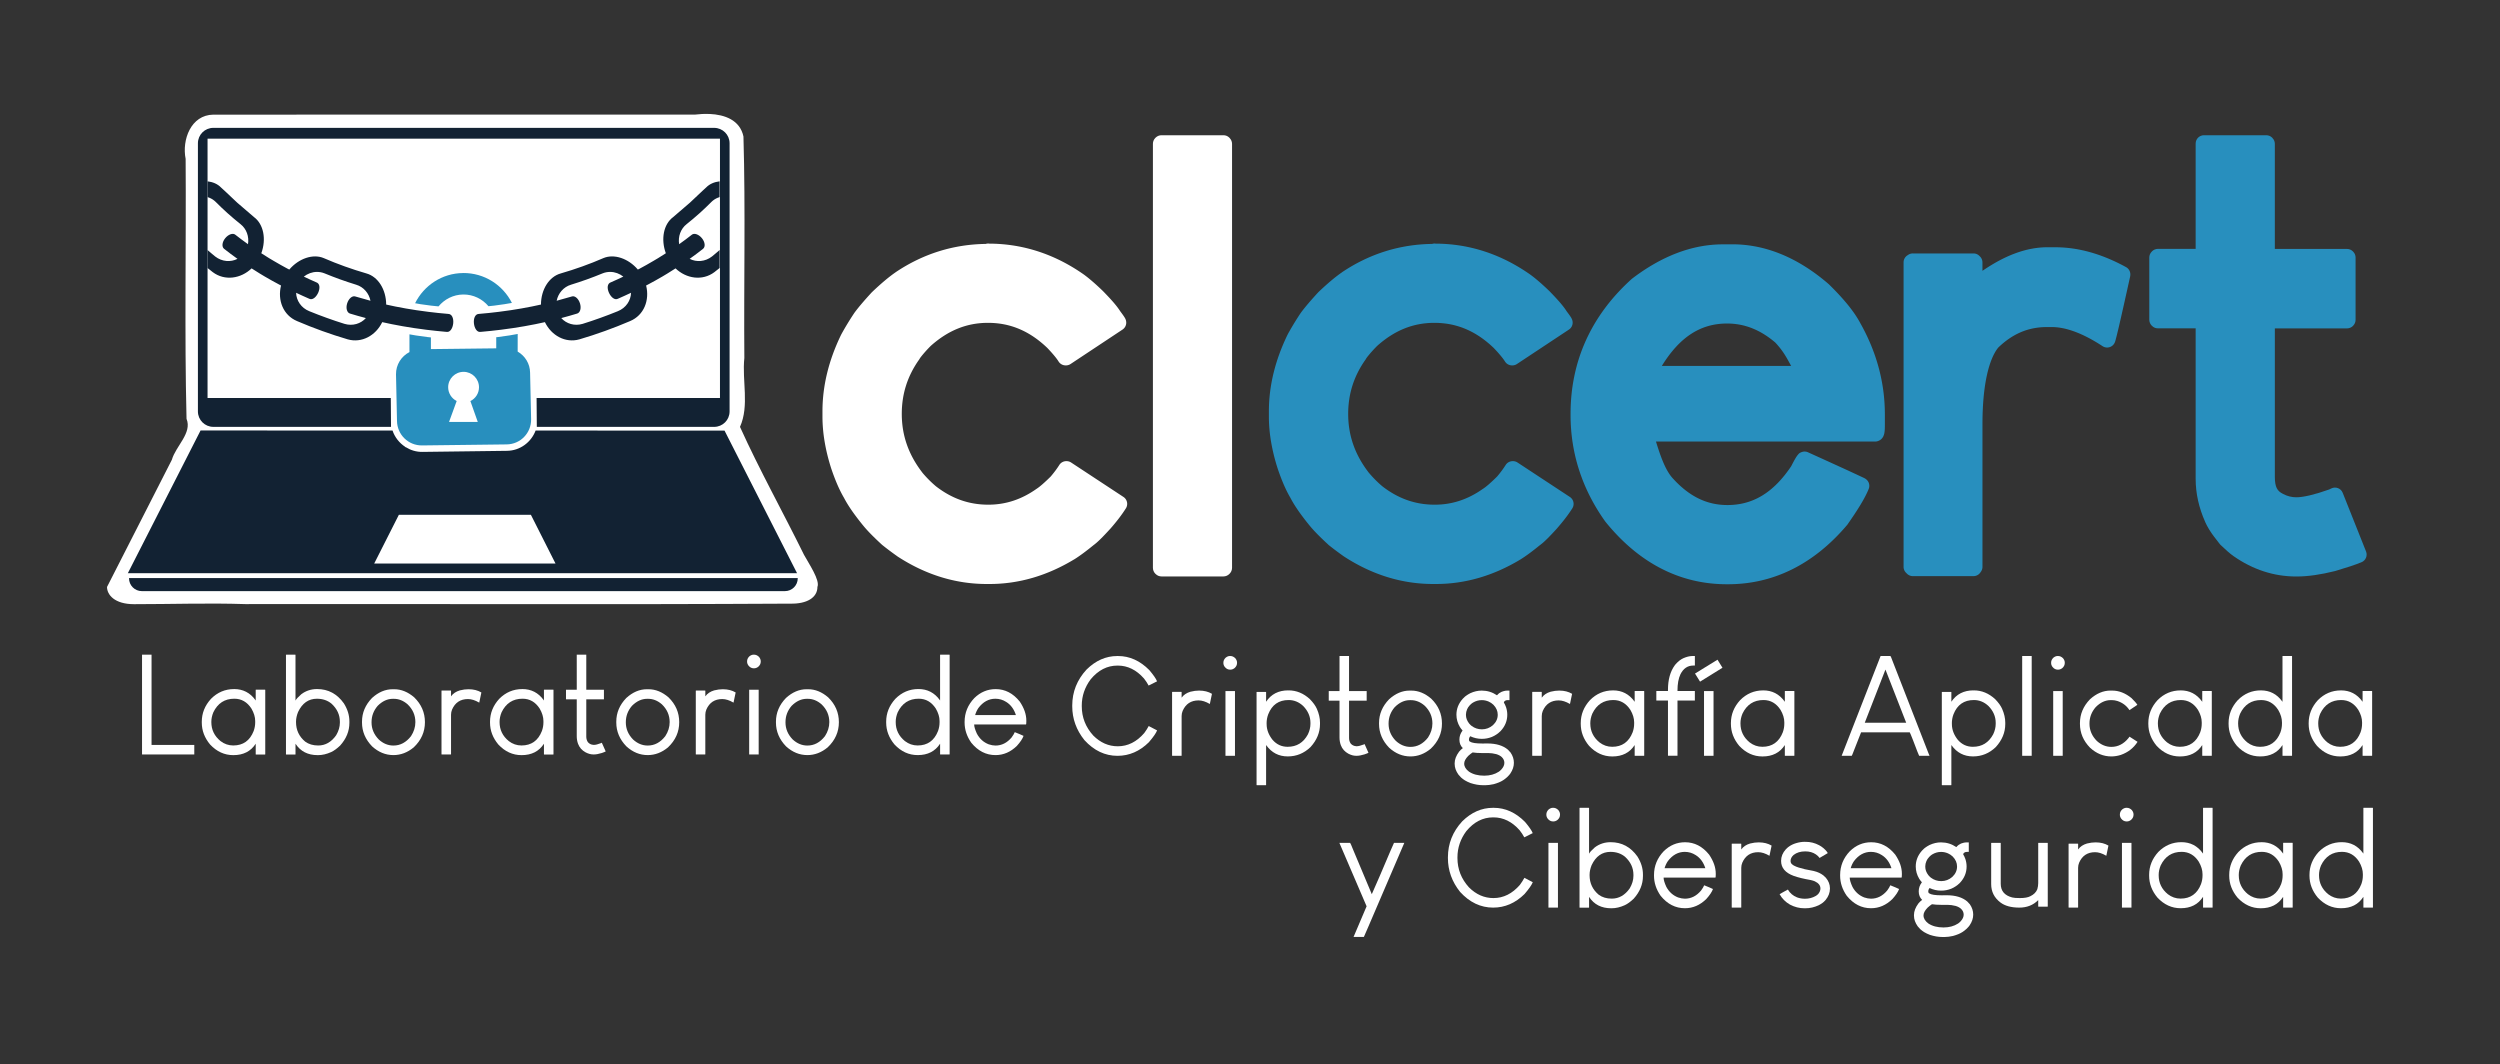 <?xml version="1.0" encoding="UTF-8" standalone="no"?>
<svg
   xmlns:dc="http://purl.org/dc/elements/1.1/"
   xmlns:cc="http://creativecommons.org/ns#"
   xmlns:rdf="http://www.w3.org/1999/02/22-rdf-syntax-ns#"
   xmlns:svg="http://www.w3.org/2000/svg"
   xmlns="http://www.w3.org/2000/svg"
   xmlns:sodipodi="http://sodipodi.sourceforge.net/DTD/sodipodi-0.dtd"
   xmlns:inkscape="http://www.inkscape.org/namespaces/inkscape"
   width="97.771mm"
   height="41.617mm"
   viewBox="0 0 97.771 41.617"
   version="1.1"
   id="svg2353"
   inkscape:version="1.0 (4035a4fb49, 2020-05-01)"
   sodipodi:docname="logo_dark.svg">
  <rect x="0" y="0" width="97.771" height="41.617" fill="#333333" stroke="none"/>
  <defs
     id="defs2347" />
  <sodipodi:namedview
     lock-margins="true"
     inkscape:snap-global="false"
     id="base"
     pagecolor="#ffffff"
     bordercolor="#666666"
     borderopacity="1.0"
     inkscape:pageopacity="0.0"
     inkscape:pageshadow="2"
     inkscape:zoom="2"
     inkscape:cx="146.48194"
     inkscape:cy="-10.254547"
     inkscape:document-units="mm"
     inkscape:current-layer="layer1"
     inkscape:document-rotation="0"
     showgrid="false"
     fit-margin-top="5"
     fit-margin-left="5"
     fit-margin-right="5"
     fit-margin-bottom="5"
     inkscape:window-width="1920"
     inkscape:window-height="1024"
     inkscape:window-x="0"
     inkscape:window-y="28"
     inkscape:window-maximized="1"
     showguides="true" />
  <g
     inkscape:label="Layer 1"
     inkscape:groupmode="layer"
     id="layer1"
     transform="translate(-106.123,-115.967)">
    <path
       d="m 133.872,120.425 c -0.197,-0.009 -0.394,0.002 -0.573,0.024 -6.278,10e-4 -12.556,-0.003 -18.834,0.002 v -5.2e-4 c -0.878,0.012 -1.232,0.985 -1.082,1.731 0.024,3.387 -0.048,6.783 0.035,10.165 0.228,0.555 -0.421,1.063 -0.574,1.602 -0.845,1.658 -1.69,3.317 -2.536,4.974 -6e-5,0.301 0.292,0.673 1.055,0.673 1.483,0 2.904,-0.051 4.352,-0.003 7.106,-0.012 14.214,0.024 21.318,-0.018 0.645,0.015 1.058,-0.237 1.058,-0.653 0.109,-0.259 -0.333,-0.906 -0.524,-1.255 -0.821,-1.668 -1.752,-3.339 -2.504,-5.005 0.372,-0.834 0.075,-1.807 0.17,-2.695 -0.024,-2.886 0.048,-5.782 -0.035,-8.662 -0.138,-0.646 -0.734,-0.854 -1.325,-0.881 z m -12.092,10.59 h 1.243 v 1.933 h 3.357 v -1.933 h 0.242 c -0.105,0.63 0.27,1.448 -0.242,1.933 -0.78,0.299 -1.682,0.067 -2.508,0.158 -0.631,-0.051 -1.635,0.283 -1.881,-0.544 -0.131,-0.455 0.242,-1.418 -0.212,-1.547 z"
       style="color:#000000;font-style:normal;font-variant:normal;font-weight:normal;font-stretch:normal;font-size:medium;line-height:normal;font-family:sans-serif;font-variant-ligatures:normal;font-variant-position:normal;font-variant-caps:normal;font-variant-numeric:normal;font-variant-alternates:normal;font-variant-east-asian:normal;font-feature-settings:normal;font-variation-settings:normal;text-indent:0;text-align:start;text-decoration:none;text-decoration-line:none;text-decoration-style:solid;text-decoration-color:#000000;letter-spacing:normal;word-spacing:normal;text-transform:none;writing-mode:lr-tb;direction:ltr;text-orientation:mixed;dominant-baseline:auto;baseline-shift:baseline;text-anchor:start;white-space:normal;shape-padding:0;shape-margin:0;inline-size:0;clip-rule:nonzero;display:inline;overflow:visible;visibility:visible;isolation:auto;mix-blend-mode:normal;color-interpolation:sRGB;color-interpolation-filters:linearRGB;solid-color:#000000;solid-opacity:1;vector-effect:none;fill:#ffffff;fill-opacity:1;fill-rule:nonzero;stroke:none;stroke-width:1;stroke-linecap:round;stroke-linejoin:miter;stroke-miterlimit:4;stroke-dasharray:none;stroke-dashoffset:0;stroke-opacity:1;color-rendering:auto;image-rendering:auto;shape-rendering:auto;text-rendering:auto;enable-background:accumulate;stop-color:#000000"
       id="path1555-7" />
    <g
       style="stroke:#143a80;stroke-opacity:1"
       id="g1733-4-1-2"
       transform="matrix(0.248,0,0,0.248,22.001,113.828)" />
    <g
       transform="matrix(0.1,0.015,-0.015,0.1,29.204,93.198)"
       style="fill:#143a80;fill-opacity:1;stroke:none;stroke-opacity:1"
       id="g1698-3-3" />
    <g
       transform="matrix(0.159,0.024,-0.024,0.159,11.743,94.623)"
       style="fill:#143a80;fill-opacity:1;stroke:#ffffff;stroke-opacity:1"
       id="g1698-3-3-1" />
    <g
       id="g4901-5-5"
       transform="matrix(0.171,0,0,0.171,32.056,76.895)">
      <g
         style="fill:#143a80;fill-opacity:1"
         id="g4895-6-9" />
    </g>
    <g
       style="fill:#122233;fill-opacity:1"
       id="g1529">
      <path
         transform="matrix(0.265,0,0,0.265,109.123,118.967)"
         d="m 7.725,73.988 c -2.766e-4,0.013 -0.004,0.026 -0.004,0.039 0,1.044 0.847,1.889 1.891,1.889 H 104.521 c 1.044,0 1.889,-0.845 1.889,-1.889 0,-0.013 -0.004,-0.026 -0.004,-0.039 z"
         style="color:#000000;font-style:normal;font-variant:normal;font-weight:normal;font-stretch:normal;font-size:medium;line-height:normal;font-family:sans-serif;font-variant-ligatures:normal;font-variant-position:normal;font-variant-caps:normal;font-variant-numeric:normal;font-variant-alternates:normal;font-variant-east-asian:normal;font-feature-settings:normal;font-variation-settings:normal;text-indent:0;text-align:start;text-decoration:none;text-decoration-line:none;text-decoration-style:solid;text-decoration-color:#000000;letter-spacing:normal;word-spacing:normal;text-transform:none;writing-mode:lr-tb;direction:ltr;text-orientation:mixed;dominant-baseline:auto;baseline-shift:baseline;text-anchor:start;white-space:normal;shape-padding:0;shape-margin:0;inline-size:0;clip-rule:nonzero;display:inline;overflow:visible;visibility:visible;opacity:1;isolation:auto;mix-blend-mode:normal;color-interpolation:sRGB;color-interpolation-filters:linearRGB;solid-color:#000000;solid-opacity:1;vector-effect:none;fill:#122233;fill-opacity:1;fill-rule:nonzero;stroke:none;stroke-width:3.78;stroke-linecap:round;stroke-linejoin:miter;stroke-miterlimit:4;stroke-dasharray:none;stroke-dashoffset:0;stroke-opacity:1;color-rendering:auto;image-rendering:auto;shape-rendering:auto;text-rendering:auto;enable-background:accumulate;stop-color:#000000;stop-opacity:1"
         id="path1555" />
      <path
         sodipodi:nodetypes="ssssccccccccccccccccsssss"
         d="m 114.468,120.967 c -0.335,0 -0.605,0.269 -0.605,0.604 v 10.486 c 0,0.335 0.27,0.604 0.605,0.604 h 6.947 l -0.009,-1.128 h -7.166 v -5.1e-4 -5.412 -0.703 -2.687 -1.34 h 20.04 v 1.341 0.619 2.075 0.702 5.405 h -7.172 l 0.009,1.129 h 6.934 c 0.335,0 0.605,-0.269 0.605,-0.604 v -10.486 c 0,-0.335 -0.27,-0.604 -0.605,-0.604 z"
         style="fill:#122233;fill-opacity:1;stroke:none;stroke-width:0.831;stroke-miterlimit:4;stroke-dasharray:none;stroke-opacity:1"
         id="path1280" />
      <path
         style="fill:#122233;fill-opacity:1;stroke:none;stroke-width:0.758;stroke-miterlimit:4;stroke-dasharray:none;stroke-opacity:1"
         d="m 113.967,132.802 -2.844,5.581 h 26.171 l -2.836,-5.576 -7.227,-0.002 v -9.8e-4 h -0.161 c -0.172,0.458 -0.608,0.79 -1.125,0.794 l -3.305,0.042 c -0.24,0.003 -0.462,-0.068 -0.652,-0.187 h -0.02 v -0.012 c -0.228,-0.15 -0.405,-0.372 -0.494,-0.636 h -0.059 z m 7.754,3.299 h 5.165 l 0.962,1.905 h -7.091 z"
         id="path5470"
         inkscape:connector-curvature="0"
         sodipodi:nodetypes="cccccccccccccccccccc" />
    </g>
    <path
       inkscape:connector-curvature="0"
       id="path5684"
       d="m 124.233,126.644 v 5e-4 9.7e-4 c -0.823,0.006 -1.533,0.488 -1.876,1.18 0.07,0.012 0.141,0.027 0.211,0.038 0.139,0.021 0.28,0.039 0.42,0.057 0.095,0.012 0.19,0.019 0.285,0.029 0.231,-0.279 0.575,-0.461 0.968,-0.465 0.397,-0.003 0.749,0.177 0.985,0.458 0.071,-0.007 0.144,-0.014 0.215,-0.022 0.14,-0.017 0.278,-0.037 0.418,-0.058 0.095,-0.014 0.189,-0.033 0.284,-0.049 -0.352,-0.698 -1.076,-1.176 -1.908,-1.169 z m 2.136,2.384 c -0.108,0.019 -0.216,0.041 -0.324,0.057 -0.15,0.023 -0.302,0.045 -0.453,0.064 -0.021,0.002 -0.042,0.003 -0.062,0.006 v 0.435 l -2.555,0.03 v -0.457 c -0.047,-0.005 -0.094,-0.01 -0.141,-0.015 -0.151,-0.019 -0.303,-0.041 -0.453,-0.063 -0.082,-0.013 -0.163,-0.029 -0.245,-0.043 v 0.694 c -0.315,0.163 -0.53,0.49 -0.526,0.87 l 0.039,1.824 c 0.007,0.537 0.445,0.964 0.982,0.957 l 3.306,-0.04 c 0.537,-0.005 0.964,-0.444 0.957,-0.981 l -0.04,-1.824 c -0.004,-0.356 -0.2,-0.659 -0.486,-0.825 z m -2.115,1.481 c 0.333,8.5e-4 0.603,0.272 0.602,0.606 -0.001,0.229 -0.131,0.436 -0.337,0.537 l 0.289,0.817 h -1.124 l 0.299,-0.819 c -0.204,-0.102 -0.334,-0.312 -0.333,-0.54 7.4e-4,-0.333 0.272,-0.601 0.605,-0.601 z"
       style="color:#000000;font-style:normal;font-variant:normal;font-weight:normal;font-stretch:normal;font-size:medium;line-height:normal;font-family:sans-serif;font-variant-ligatures:normal;font-variant-position:normal;font-variant-caps:normal;font-variant-numeric:normal;font-variant-alternates:normal;font-feature-settings:normal;text-indent:0;text-align:start;text-decoration:none;text-decoration-line:none;text-decoration-style:solid;text-decoration-color:#000000;letter-spacing:normal;word-spacing:normal;text-transform:none;writing-mode:lr-tb;direction:ltr;text-orientation:mixed;dominant-baseline:auto;baseline-shift:baseline;text-anchor:start;white-space:normal;shape-padding:0;clip-rule:nonzero;display:inline;overflow:visible;visibility:visible;isolation:auto;mix-blend-mode:normal;color-interpolation:sRGB;color-interpolation-filters:linearRGB;solid-color:#000000;solid-opacity:1;vector-effect:none;fill:#288fbe;fill-opacity:1;fill-rule:nonzero;stroke:none;stroke-width:0.215;stroke-linecap:round;stroke-linejoin:round;stroke-miterlimit:4;stroke-dasharray:none;stroke-dashoffset:0;stroke-opacity:1;color-rendering:auto;image-rendering:auto;shape-rendering:auto;text-rendering:auto;enable-background:accumulate" />
    <g
       style="fill:#122233;fill-opacity:1"
       transform="translate(0,-0.048)"
       id="g1649">
      <path
         d="m 114.239,123.105 v 2.687 l 5.3e-4,-2.069 c 0.101,0.031 0.194,0.079 0.273,0.146 0.015,0.013 0.03,0.026 0.045,0.041 0.153,0.154 0.31,0.304 0.472,0.449 0.162,0.145 0.328,0.285 0.499,0.421 0.237,0.185 0.342,0.491 0.293,0.785 -0.169,-0.12 -0.335,-0.244 -0.498,-0.372 -0.093,-0.075 -0.272,-0.013 -0.396,0.142 -0.121,0.151 -0.139,0.335 -0.039,0.412 0.171,0.135 0.345,0.265 0.522,0.391 -0.264,0.136 -0.606,0.116 -0.874,-0.094 -0.102,-0.081 -0.199,-0.167 -0.298,-0.252 v 0.703 c 0.069,0.054 0.136,0.11 0.205,0.163 0.47,0.352 1.099,0.256 1.519,-0.147 0.106,0.069 0.213,0.136 0.321,0.202 0.061,0.037 0.123,0.074 0.185,0.111 0.191,0.112 0.383,0.219 0.578,0.322 0.022,0.012 0.045,0.022 0.067,0.034 -0.143,0.572 0.08,1.163 0.627,1.392 0.324,0.139 0.65,0.267 0.98,0.386 0.331,0.119 0.664,0.229 1.001,0.328 0.55,0.156 1.097,-0.15 1.35,-0.673 0.123,0.028 0.247,0.054 0.37,0.079 0.285,0.057 0.572,0.108 0.86,0.151 0.162,0.025 0.324,0.047 0.487,0.067 0.265,0.033 0.53,0.061 0.796,0.084 0.295,0.052 0.387,-0.707 0.058,-0.704 -0.256,-0.021 -0.512,-0.048 -0.767,-0.08 -0.157,-0.019 -0.312,-0.04 -0.468,-0.064 -0.277,-0.042 -0.553,-0.09 -0.827,-0.145 -0.119,-0.024 -0.237,-0.05 -0.355,-0.076 -0.002,-0.588 -0.317,-1.09 -0.773,-1.217 -0.285,-0.083 -0.568,-0.174 -0.846,-0.274 -0.279,-0.1 -0.553,-0.208 -0.824,-0.326 -0.416,-0.175 -0.973,0.011 -1.346,0.449 -0.02,-0.011 -0.042,-0.02 -0.062,-0.031 -0.185,-0.099 -0.368,-0.202 -0.549,-0.309 -0.059,-0.035 -0.118,-0.07 -0.177,-0.105 -0.103,-0.063 -0.205,-0.127 -0.306,-0.193 0.202,-0.553 0.088,-1.136 -0.283,-1.412 l -0.659,-0.566 -0.491,-0.463 c -0.045,-0.046 -0.097,-0.083 -0.14,-0.128 -0.141,-0.145 -0.325,-0.219 -0.532,-0.244 z m 4.275,3.544 c 0.101,-9e-4 0.204,0.017 0.3,0.056 0.203,0.084 0.407,0.162 0.614,0.237 0.206,0.074 0.415,0.143 0.625,0.208 0.291,0.087 0.5,0.336 0.559,0.627 -0.201,-0.053 -0.401,-0.109 -0.599,-0.169 -0.114,-0.036 -0.256,0.086 -0.314,0.274 -0.057,0.184 -0.008,0.361 0.112,0.396 0.206,0.063 0.413,0.121 0.621,0.176 -0.197,0.22 -0.518,0.323 -0.838,0.226 -0.232,-0.072 -0.463,-0.15 -0.692,-0.233 -0.229,-0.082 -0.456,-0.169 -0.681,-0.261 -0.323,-0.129 -0.509,-0.419 -0.518,-0.721 0.17,0.079 0.339,0.159 0.512,0.233 0.258,0.138 0.587,-0.544 0.273,-0.644 -0.163,-0.069 -0.323,-0.146 -0.483,-0.221 0.147,-0.116 0.327,-0.183 0.511,-0.184 z"
         style="fill:#122233;fill-opacity:1;stroke:none;stroke-width:0.831;stroke-miterlimit:4;stroke-dasharray:none;stroke-opacity:1"
         id="path1284"
         sodipodi:nodetypes="cccscsccccccccccccccccccccccccccccccccccccccccscccccccccccccccccsc" />
      <path
         sodipodi:nodetypes="cccscsccccccccccccccccccccccccccccccccccccccccscccccccccccccccccsc"
         id="path1284-9"
         style="fill:#122233;fill-opacity:1;stroke:none;stroke-width:0.831;stroke-miterlimit:4;stroke-dasharray:none;stroke-opacity:1"
         d="m 134.266,123.105 v 2.687 l -5.3e-4,-2.069 c -0.101,0.031 -0.194,0.079 -0.273,0.146 -0.015,0.013 -0.03,0.026 -0.045,0.041 -0.153,0.154 -0.31,0.304 -0.472,0.449 -0.162,0.145 -0.328,0.285 -0.499,0.421 -0.237,0.185 -0.342,0.491 -0.293,0.785 0.169,-0.12 0.335,-0.244 0.498,-0.372 0.093,-0.075 0.272,-0.013 0.396,0.142 0.121,0.151 0.139,0.335 0.039,0.412 -0.171,0.135 -0.345,0.265 -0.522,0.391 0.264,0.136 0.606,0.116 0.874,-0.094 0.102,-0.081 0.199,-0.167 0.298,-0.252 v 0.703 c -0.069,0.054 -0.136,0.11 -0.205,0.163 -0.47,0.352 -1.099,0.256 -1.519,-0.147 -0.106,0.069 -0.213,0.136 -0.321,0.202 -0.061,0.037 -0.123,0.074 -0.185,0.111 -0.191,0.112 -0.383,0.219 -0.578,0.322 -0.022,0.012 -0.045,0.022 -0.067,0.034 0.143,0.572 -0.08,1.163 -0.627,1.392 -0.324,0.139 -0.65,0.267 -0.98,0.386 -0.331,0.119 -0.664,0.229 -1.001,0.328 -0.55,0.156 -1.097,-0.15 -1.35,-0.673 -0.123,0.028 -0.247,0.054 -0.37,0.079 -0.285,0.057 -0.572,0.108 -0.86,0.151 -0.162,0.025 -0.324,0.047 -0.487,0.067 -0.265,0.033 -0.53,0.061 -0.796,0.084 -0.295,0.052 -0.387,-0.707 -0.058,-0.704 0.256,-0.021 0.512,-0.048 0.767,-0.08 0.157,-0.019 0.312,-0.04 0.468,-0.064 0.277,-0.042 0.553,-0.09 0.827,-0.145 0.119,-0.024 0.237,-0.05 0.355,-0.076 0.002,-0.588 0.317,-1.09 0.773,-1.217 0.285,-0.083 0.568,-0.174 0.846,-0.274 0.279,-0.1 0.553,-0.208 0.824,-0.326 0.416,-0.175 0.973,0.011 1.346,0.449 0.02,-0.011 0.042,-0.02 0.062,-0.031 0.185,-0.099 0.368,-0.202 0.549,-0.309 0.059,-0.035 0.118,-0.07 0.177,-0.105 0.103,-0.063 0.205,-0.127 0.306,-0.193 -0.202,-0.553 -0.088,-1.136 0.283,-1.412 l 0.659,-0.566 0.491,-0.463 c 0.045,-0.046 0.097,-0.083 0.14,-0.128 0.141,-0.145 0.325,-0.219 0.532,-0.244 z m -4.275,3.544 c -0.101,-9e-4 -0.204,0.017 -0.3,0.056 -0.203,0.084 -0.407,0.162 -0.614,0.237 -0.206,0.074 -0.415,0.143 -0.625,0.208 -0.291,0.087 -0.5,0.336 -0.559,0.627 0.201,-0.053 0.401,-0.109 0.599,-0.169 0.114,-0.036 0.256,0.086 0.314,0.274 0.057,0.184 0.008,0.361 -0.112,0.396 -0.206,0.063 -0.413,0.121 -0.621,0.176 0.197,0.22 0.518,0.323 0.838,0.226 0.232,-0.072 0.463,-0.15 0.692,-0.233 0.229,-0.082 0.456,-0.169 0.681,-0.261 0.323,-0.129 0.509,-0.419 0.518,-0.721 -0.17,0.079 -0.339,0.159 -0.512,0.233 -0.258,0.138 -0.587,-0.544 -0.273,-0.644 0.163,-0.069 0.323,-0.146 0.483,-0.221 -0.147,-0.116 -0.327,-0.183 -0.511,-0.184 z" />
    </g>
    <g
       style="fill:#ffffff"
       transform="matrix(0.905,0,0,0.905,10.598,13.855)"
       id="g11187">
      <g
         style="fill:#ffffff;fill-opacity:1"
         transform="matrix(0.857,0,0,0.857,57.09,37.888)"
         id="g1076">
        <path
           id="path918"
           style="font-style:normal;font-variant:normal;font-weight:normal;font-stretch:normal;font-size:7.04px;line-height:0.85;font-family:'Louis George Café';-inkscape-font-specification:'Louis George Café';text-align:end;letter-spacing:0px;word-spacing:0px;text-anchor:end;fill:#ffffff;fill-opacity:1;stroke:none;stroke-width:0.176"
           d="m 63.714,120.46 h 0.474 l 0.003,0.003 v 4.548 h 2.155 v 0.481 H 63.714 l -0.003,-0.003 v -5.026 z" />
        <path
           id="path920"
           style="font-style:normal;font-variant:normal;font-weight:normal;font-stretch:normal;font-size:7.04px;line-height:0.85;font-family:'Louis George Café';-inkscape-font-specification:'Louis George Café';text-align:end;letter-spacing:0px;word-spacing:0px;text-anchor:end;fill:#ffffff;fill-opacity:1;stroke:none;stroke-width:0.176"
           d="m 68.351,122.193 q 0.677,0 1.079,0.557 l 0.01,0.021 h 0.003 v -0.536 l 0.007,-0.01 h 0.464 l 0.01,0.01 v 3.248 l -0.01,0.01 h -0.464 l -0.007,-0.01 v -0.529 h -0.003 q -0.371,0.571 -1.121,0.571 v -0.003 l -0.007,0.003 q -0.667,0 -1.169,-0.536 -0.419,-0.502 -0.419,-1.107 v -0.041 q 0,-0.646 0.464,-1.155 0.488,-0.492 1.162,-0.492 z m -1.145,1.653 v 0.017 q 0,0.574 0.461,0.952 0.289,0.223 0.643,0.223 0.746,0 1.031,-0.732 0.076,-0.213 0.076,-0.426 v -0.076 q 0,-0.299 -0.189,-0.626 -0.323,-0.498 -0.863,-0.498 -0.729,0 -1.059,0.687 -0.1,0.244 -0.1,0.478 z" />
        <path
           id="path922"
           style="font-style:normal;font-variant:normal;font-weight:normal;font-stretch:normal;font-size:7.04px;line-height:0.85;font-family:'Louis George Café';-inkscape-font-specification:'Louis George Café';text-align:end;letter-spacing:0px;word-spacing:0px;text-anchor:end;fill:#ffffff;fill-opacity:1;stroke:none;stroke-width:0.176"
           d="m 70.978,120.46 h 0.461 l 0.01,0.01 v 2.3 h 0.003 q 0.045,-0.1 0.289,-0.316 0.347,-0.261 0.797,-0.261 0.839,0 1.351,0.722 0.278,0.443 0.278,0.907 v 0.076 q 0,0.626 -0.467,1.145 -0.247,0.234 -0.45,0.327 -0.344,0.155 -0.663,0.155 l -0.003,-0.003 -0.017,0.003 q -0.742,0 -1.114,-0.571 h -0.003 v 0.533 l -0.01,0.007 h -0.461 l -0.01,-0.007 v -5.015 z m 0.498,3.362 v 0.038 q 0,0.598 0.461,0.983 0.268,0.196 0.657,0.196 0.543,0 0.907,-0.519 0.186,-0.32 0.186,-0.629 v -0.055 q 0,-0.516 -0.419,-0.904 -0.302,-0.251 -0.739,-0.251 -0.636,0 -0.952,0.674 -0.1,0.254 -0.1,0.468 z" />
        <path
           id="path924"
           style="font-style:normal;font-variant:normal;font-weight:normal;font-stretch:normal;font-size:7.04px;line-height:0.85;font-family:'Louis George Café';-inkscape-font-specification:'Louis George Café';text-align:end;letter-spacing:0px;word-spacing:0px;text-anchor:end;fill:#ffffff;fill-opacity:1;stroke:none;stroke-width:0.176"
           d="m 76.343,122.203 h 0.089 q 0.529,0 1.004,0.409 0.54,0.526 0.54,1.251 0,0.736 -0.567,1.272 -0.467,0.388 -1.021,0.388 -0.595,0 -1.076,-0.44 -0.509,-0.526 -0.509,-1.203 v -0.041 q 0,-0.674 0.505,-1.196 0.485,-0.44 1.035,-0.44 z m -1.059,1.657 v 0.017 q 0,0.485 0.364,0.859 0.333,0.306 0.739,0.306 0.519,0 0.887,-0.474 0.22,-0.337 0.22,-0.708 0,-0.519 -0.392,-0.897 -0.32,-0.278 -0.694,-0.278 h -0.052 q -0.409,0 -0.763,0.354 -0.309,0.361 -0.309,0.822 z" />
        <path
           id="path926"
           style="font-style:normal;font-variant:normal;font-weight:normal;font-stretch:normal;font-size:7.04px;line-height:0.85;font-family:'Louis George Café';-inkscape-font-specification:'Louis George Café';text-align:end;letter-spacing:0px;word-spacing:0px;text-anchor:end;fill:#ffffff;fill-opacity:1;stroke:none;stroke-width:0.176"
           d="m 80.183,122.203 q 0.368,0 0.639,0.162 l -0.107,0.512 h -0.003 q -0.306,-0.179 -0.564,-0.179 -0.574,0 -0.804,0.529 -0.052,0.127 -0.052,0.261 v 1.994 l -0.01,0.01 h -0.461 l -0.01,-0.01 v -3.204 l 0.01,-0.01 h 0.461 l 0.01,0.01 v 0.278 h 0.003 q 0.151,-0.21 0.443,-0.296 0.227,-0.058 0.443,-0.058 z" />
        <path
           id="path928"
           style="font-style:normal;font-variant:normal;font-weight:normal;font-stretch:normal;font-size:7.04px;line-height:0.85;font-family:'Louis George Café';-inkscape-font-specification:'Louis George Café';text-align:end;letter-spacing:0px;word-spacing:0px;text-anchor:end;fill:#ffffff;fill-opacity:1;stroke:none;stroke-width:0.176"
           d="m 82.885,122.193 q 0.677,0 1.079,0.557 l 0.01,0.021 h 0.003 v -0.536 l 0.007,-0.01 h 0.464 l 0.01,0.01 v 3.248 l -0.01,0.01 h -0.464 l -0.007,-0.01 v -0.529 h -0.003 q -0.371,0.571 -1.121,0.571 v -0.003 l -0.007,0.003 q -0.667,0 -1.169,-0.536 -0.419,-0.502 -0.419,-1.107 v -0.041 q 0,-0.646 0.464,-1.155 0.488,-0.492 1.162,-0.492 z m -1.145,1.653 v 0.017 q 0,0.574 0.461,0.952 0.289,0.223 0.643,0.223 0.746,0 1.031,-0.732 0.076,-0.213 0.076,-0.426 v -0.076 q 0,-0.299 -0.189,-0.626 -0.323,-0.498 -0.863,-0.498 -0.729,0 -1.059,0.687 -0.1,0.244 -0.1,0.478 z" />
        <path
           id="path930"
           style="font-style:normal;font-variant:normal;font-weight:normal;font-stretch:normal;font-size:7.04px;line-height:0.85;font-family:'Louis George Café';-inkscape-font-specification:'Louis George Café';text-align:end;letter-spacing:0px;word-spacing:0px;text-anchor:end;fill:#ffffff;fill-opacity:1;stroke:none;stroke-width:0.176"
           d="m 85.631,120.46 h 0.478 l 0.003,0.003 v 1.763 h 0.887 l 0.003,0.003 v 0.478 l -0.003,0.003 h -0.887 v 1.887 q 0,0.141 0.072,0.261 0.072,0.096 0.196,0.134 0.055,0.017 0.096,0.017 h 0.021 q 0.127,0 0.357,-0.089 l 0.041,-0.021 q 0.175,0.385 0.196,0.44 -0.048,0.028 -0.196,0.079 -0.241,0.072 -0.378,0.072 h -0.058 q -0.182,0 -0.385,-0.107 -0.272,-0.148 -0.378,-0.43 -0.065,-0.179 -0.065,-0.388 V 122.711 H 85.092 l -0.003,-0.003 v -0.478 l 0.003,-0.003 h 0.54 z" />
        <path
           id="path932"
           style="font-style:normal;font-variant:normal;font-weight:normal;font-stretch:normal;font-size:7.04px;line-height:0.85;font-family:'Louis George Café';-inkscape-font-specification:'Louis George Café';text-align:end;letter-spacing:0px;word-spacing:0px;text-anchor:end;fill:#ffffff;fill-opacity:1;stroke:none;stroke-width:0.176"
           d="m 89.165,122.203 h 0.089 q 0.529,0 1.004,0.409 0.54,0.526 0.54,1.251 0,0.736 -0.567,1.272 -0.467,0.388 -1.021,0.388 -0.595,0 -1.076,-0.44 -0.509,-0.526 -0.509,-1.203 v -0.041 q 0,-0.674 0.505,-1.196 0.485,-0.44 1.035,-0.44 z m -1.059,1.657 v 0.017 q 0,0.485 0.364,0.859 0.333,0.306 0.739,0.306 0.519,0 0.887,-0.474 0.22,-0.337 0.22,-0.708 0,-0.519 -0.392,-0.897 -0.32,-0.278 -0.694,-0.278 h -0.052 q -0.409,0 -0.763,0.354 -0.309,0.361 -0.309,0.822 z" />
        <path
           id="path934"
           style="font-style:normal;font-variant:normal;font-weight:normal;font-stretch:normal;font-size:7.04px;line-height:0.85;font-family:'Louis George Café';-inkscape-font-specification:'Louis George Café';text-align:end;letter-spacing:0px;word-spacing:0px;text-anchor:end;fill:#ffffff;fill-opacity:1;stroke:none;stroke-width:0.176"
           d="m 93.005,122.203 q 0.368,0 0.639,0.162 l -0.107,0.512 h -0.003 q -0.306,-0.179 -0.564,-0.179 -0.574,0 -0.804,0.529 -0.052,0.127 -0.052,0.261 v 1.994 l -0.01,0.01 H 91.644 l -0.01,-0.01 v -3.204 l 0.01,-0.01 h 0.461 l 0.01,0.01 v 0.278 h 0.003 q 0.151,-0.21 0.443,-0.296 0.227,-0.058 0.443,-0.058 z" />
        <path
           id="path936"
           style="font-style:normal;font-variant:normal;font-weight:normal;font-stretch:normal;font-size:7.04px;line-height:0.85;font-family:'Louis George Café';-inkscape-font-specification:'Louis George Café';text-align:end;letter-spacing:0px;word-spacing:0px;text-anchor:end;fill:#ffffff;fill-opacity:1;stroke:none;stroke-width:0.176"
           d="m 94.328,122.227 h 0.474 l 0.003,0.003 v 3.259 l -0.003,0.003 h -0.474 l -0.003,-0.003 v -3.259 z m 0.223,-1.767 h 0.028 q 0.127,0 0.241,0.11 0.089,0.107 0.089,0.223 v 0.017 q 0,0.148 -0.124,0.258 -0.1,0.079 -0.21,0.079 h -0.021 q -0.151,0 -0.261,-0.134 -0.072,-0.096 -0.072,-0.196 v -0.028 q 0,-0.131 0.11,-0.241 0.107,-0.089 0.22,-0.089 z" />
        <path
           id="path938"
           style="font-style:normal;font-variant:normal;font-weight:normal;font-stretch:normal;font-size:7.04px;line-height:0.85;font-family:'Louis George Café';-inkscape-font-specification:'Louis George Café';text-align:end;letter-spacing:0px;word-spacing:0px;text-anchor:end;fill:#ffffff;fill-opacity:1;stroke:none;stroke-width:0.176"
           d="m 97.216,122.203 h 0.089 q 0.529,0 1.004,0.409 0.54,0.526 0.54,1.251 0,0.736 -0.567,1.272 -0.467,0.388 -1.021,0.388 -0.595,0 -1.076,-0.44 -0.509,-0.526 -0.509,-1.203 v -0.041 q 0,-0.674 0.505,-1.196 0.485,-0.44 1.035,-0.44 z M 96.157,123.86 v 0.017 q 0,0.485 0.364,0.859 0.333,0.306 0.739,0.306 0.519,0 0.887,-0.474 0.22,-0.337 0.22,-0.708 0,-0.519 -0.392,-0.897 -0.32,-0.278 -0.694,-0.278 h -0.052 q -0.409,0 -0.763,0.354 -0.309,0.361 -0.309,0.822 z" />
        <path
           id="path940"
           style="font-style:normal;font-variant:normal;font-weight:normal;font-stretch:normal;font-size:7.04px;line-height:0.85;font-family:'Louis George Café';-inkscape-font-specification:'Louis George Café';text-align:end;letter-spacing:0px;word-spacing:0px;text-anchor:end;fill:#ffffff;fill-opacity:1;stroke:none;stroke-width:0.176"
           d="m 103.96,120.46 h 0.464 l 0.01,0.01 v 5.015 l -0.01,0.007 h -0.464 l -0.007,-0.007 v -0.533 h -0.003 q -0.371,0.571 -1.121,0.571 v -0.003 l -0.007,0.003 q -0.667,0 -1.169,-0.536 -0.419,-0.502 -0.419,-1.107 v -0.041 q 0,-0.646 0.464,-1.155 0.488,-0.492 1.162,-0.492 0.677,0 1.079,0.557 l 0.01,0.021 h 0.003 v -2.3 z m -2.245,3.386 v 0.017 q 0,0.574 0.461,0.952 0.289,0.223 0.643,0.223 0.746,0 1.031,-0.732 0.076,-0.213 0.076,-0.426 v -0.076 q 0,-0.299 -0.189,-0.626 -0.323,-0.498 -0.863,-0.498 -0.729,0 -1.059,0.687 -0.1,0.244 -0.1,0.478 z" />
        <path
           id="path942"
           style="font-style:normal;font-variant:normal;font-weight:normal;font-stretch:normal;font-size:7.04px;line-height:0.85;font-family:'Louis George Café';-inkscape-font-specification:'Louis George Café';text-align:end;letter-spacing:0px;word-spacing:0px;text-anchor:end;fill:#ffffff;fill-opacity:1;stroke:none;stroke-width:0.176"
           d="m 106.755,122.196 q 0.708,0 1.213,0.626 0.333,0.492 0.333,0.959 v 0.041 q 0,0.158 -0.021,0.158 h -2.609 q 0,0.165 0.138,0.464 0.206,0.385 0.595,0.536 0.189,0.062 0.34,0.062 0.471,0 0.815,-0.409 0.12,-0.165 0.158,-0.265 h 0.007 q 0.278,0.11 0.437,0.186 -0.076,0.217 -0.337,0.505 -0.474,0.464 -1.076,0.464 -0.718,0 -1.227,-0.629 -0.333,-0.478 -0.333,-1.014 v -0.031 q 0,-0.688 0.492,-1.203 0.461,-0.45 1.076,-0.45 z m -1.035,1.31 h 2.056 q -0.144,-0.45 -0.488,-0.663 -0.251,-0.162 -0.547,-0.162 -0.502,0 -0.856,0.467 -0.11,0.162 -0.165,0.357 z" />
      </g>
      <g
         transform="matrix(0.857,0,0,0.857,115.451,32.721)"
         style="fill:#ffffff;fill-opacity:1"
         id="g1133">
        <path
           id="path944"
           style="font-style:normal;font-variant:normal;font-weight:normal;font-stretch:normal;font-size:7.04px;line-height:0.85;font-family:'Louis George Café';-inkscape-font-specification:'Louis George Café';text-align:end;letter-spacing:0px;word-spacing:0px;text-anchor:end;fill:#ffffff;fill-opacity:1;stroke:none;stroke-width:0.176"
           d="m 44.787,126.557 h 0.041 q 0.873,0 1.578,0.712 0.313,0.371 0.388,0.564 -0.412,0.213 -0.426,0.213 -0.089,-0.172 -0.234,-0.357 -0.574,-0.65 -1.317,-0.65 h -0.021 q -0.777,0 -1.351,0.694 -0.447,0.602 -0.447,1.323 v 0.034 q 0,0.839 0.581,1.478 0.54,0.54 1.234,0.54 0.76,0 1.337,-0.67 0.141,-0.193 0.223,-0.351 l 0.423,0.22 q -0.079,0.206 -0.416,0.598 -0.694,0.684 -1.581,0.684 -0.945,0 -1.667,-0.791 -0.615,-0.767 -0.615,-1.708 v -0.034 q 0,-1.035 0.722,-1.818 0.691,-0.681 1.547,-0.681 z" />
        <path
           id="path946"
           style="font-style:normal;font-variant:normal;font-weight:normal;font-stretch:normal;font-size:7.04px;line-height:0.85;font-family:'Louis George Café';-inkscape-font-specification:'Louis George Café';text-align:end;letter-spacing:0px;word-spacing:0px;text-anchor:end;fill:#ffffff;fill-opacity:1;stroke:none;stroke-width:0.176"
           d="m 48.923,128.3 q 0.368,0 0.639,0.162 l -0.107,0.512 h -0.003 q -0.306,-0.179 -0.564,-0.179 -0.574,0 -0.804,0.529 -0.052,0.127 -0.052,0.261 v 1.994 l -0.01,0.01 h -0.461 l -0.01,-0.01 v -3.204 l 0.01,-0.01 h 0.461 l 0.01,0.01 v 0.278 h 0.003 q 0.151,-0.21 0.443,-0.296 0.227,-0.058 0.443,-0.058 z" />
        <path
           id="path948"
           style="font-style:normal;font-variant:normal;font-weight:normal;font-stretch:normal;font-size:7.04px;line-height:0.85;font-family:'Louis George Café';-inkscape-font-specification:'Louis George Café';text-align:end;letter-spacing:0px;word-spacing:0px;text-anchor:end;fill:#ffffff;fill-opacity:1;stroke:none;stroke-width:0.176"
           d="m 50.246,128.324 h 0.474 l 0.003,0.003 v 3.259 l -0.003,0.003 H 50.246 l -0.003,-0.003 v -3.259 z m 0.223,-1.767 h 0.028 q 0.127,0 0.241,0.11 0.089,0.107 0.089,0.223 v 0.017 q 0,0.148 -0.124,0.258 -0.1,0.079 -0.21,0.079 h -0.021 q -0.151,0 -0.261,-0.134 -0.072,-0.096 -0.072,-0.196 v -0.028 q 0,-0.131 0.11,-0.241 0.107,-0.089 0.22,-0.089 z" />
        <path
           id="path950"
           style="font-style:normal;font-variant:normal;font-weight:normal;font-stretch:normal;font-size:7.04px;line-height:0.85;font-family:'Louis George Café';-inkscape-font-specification:'Louis George Café';text-align:end;letter-spacing:0px;word-spacing:0px;text-anchor:end;fill:#ffffff;fill-opacity:1;stroke:none;stroke-width:0.176"
           d="m 53.412,128.289 0.003,0.007 h 0.007 l 0.003,-0.007 q 0.595,0 1.076,0.443 0.251,0.261 0.351,0.488 0.158,0.361 0.158,0.694 v 0.076 q 0,0.632 -0.478,1.158 -0.488,0.471 -1.148,0.471 -0.677,0 -1.079,-0.557 l -0.01,-0.017 h -0.003 v 2.014 l -0.01,0.01 h -0.461 l -0.01,-0.01 v -4.685 l 0.01,-0.007 h 0.461 l 0.01,0.007 v 0.488 q 0.382,-0.574 1.121,-0.574 z m -1.093,1.667 v 0.034 q 0,0.419 0.302,0.797 0.306,0.347 0.756,0.347 0.687,0 1.024,-0.629 0.127,-0.265 0.127,-0.529 v -0.052 q 0,-0.471 -0.364,-0.846 -0.323,-0.302 -0.736,-0.302 -0.746,0 -1.028,0.718 -0.083,0.22 -0.083,0.461 z" />
        <path
           id="path952"
           style="font-style:normal;font-variant:normal;font-weight:normal;font-stretch:normal;font-size:7.04px;line-height:0.85;font-family:'Louis George Café';-inkscape-font-specification:'Louis George Café';text-align:end;letter-spacing:0px;word-spacing:0px;text-anchor:end;fill:#ffffff;fill-opacity:1;stroke:none;stroke-width:0.176"
           d="M 55.994,126.557 H 56.471 l 0.003,0.003 v 1.763 h 0.887 l 0.003,0.003 v 0.478 l -0.003,0.003 H 56.475 v 1.887 q 0,0.141 0.072,0.261 0.072,0.096 0.196,0.134 0.055,0.017 0.096,0.017 h 0.021 q 0.127,0 0.357,-0.089 l 0.041,-0.021 q 0.175,0.385 0.196,0.44 -0.048,0.028 -0.196,0.079 -0.241,0.072 -0.378,0.072 h -0.058 q -0.182,0 -0.385,-0.107 -0.272,-0.148 -0.378,-0.43 -0.065,-0.179 -0.065,-0.388 V 128.807 H 55.454 l -0.003,-0.003 v -0.478 l 0.003,-0.003 h 0.54 z" />
        <path
           id="path954"
           style="font-style:normal;font-variant:normal;font-weight:normal;font-stretch:normal;font-size:7.04px;line-height:0.85;font-family:'Louis George Café';-inkscape-font-specification:'Louis George Café';text-align:end;letter-spacing:0px;word-spacing:0px;text-anchor:end;fill:#ffffff;fill-opacity:1;stroke:none;stroke-width:0.176"
           d="m 59.527,128.3 h 0.089 q 0.529,0 1.004,0.409 0.54,0.526 0.54,1.251 0,0.736 -0.567,1.272 -0.467,0.388 -1.021,0.388 -0.595,0 -1.076,-0.44 -0.509,-0.526 -0.509,-1.203 v -0.041 q 0,-0.674 0.505,-1.196 0.485,-0.44 1.035,-0.44 z m -1.059,1.657 v 0.017 q 0,0.485 0.364,0.859 0.333,0.306 0.739,0.306 0.519,0 0.887,-0.474 0.22,-0.337 0.22,-0.708 0,-0.519 -0.392,-0.897 -0.32,-0.278 -0.694,-0.278 h -0.052 q -0.409,0 -0.763,0.354 -0.309,0.361 -0.309,0.822 z" />
        <path
           id="path956"
           style="font-style:normal;font-variant:normal;font-weight:normal;font-stretch:normal;font-size:7.04px;line-height:0.85;font-family:'Louis George Café';-inkscape-font-specification:'Louis George Café';text-align:end;letter-spacing:0px;word-spacing:0px;text-anchor:end;fill:#ffffff;fill-opacity:1;stroke:none;stroke-width:0.176"
           d="m 62.37,129.503 v 0.031 q 0,0.217 0.158,0.423 0.083,0.093 0.127,0.124 0.23,0.172 0.519,0.172 0.313,0 0.557,-0.21 0.241,-0.227 0.241,-0.526 0,-0.278 -0.217,-0.502 -0.113,-0.107 -0.241,-0.162 -0.168,-0.072 -0.337,-0.072 h -0.017 q -0.227,0 -0.437,0.124 -0.062,0.034 -0.158,0.131 -0.1,0.11 -0.137,0.206 -0.058,0.134 -0.058,0.261 z m -0.089,2.475 v 0.007 q 0,0.22 0.241,0.402 0.302,0.203 0.77,0.203 0.426,0 0.732,-0.199 0.055,-0.034 0.134,-0.117 0.148,-0.165 0.148,-0.327 v -0.01 q 0,-0.158 -0.134,-0.289 -0.103,-0.093 -0.272,-0.144 -0.213,-0.055 -0.409,-0.055 h -0.327 q -0.258,0 -0.457,-0.031 -0.086,0.052 -0.22,0.172 -0.206,0.213 -0.206,0.388 z m 0.887,-3.678 q 0.416,0 0.767,0.237 0.076,-0.083 0.117,-0.11 0.124,-0.083 0.23,-0.103 0.089,-0.024 0.172,-0.024 h 0.107 l 0.003,0.003 v 0.474 l -0.003,0.003 h -0.086 q -0.107,0 -0.165,0.062 -0.028,0.034 -0.028,0.062 0.058,0.089 0.11,0.234 0.062,0.189 0.062,0.378 0,0.464 -0.337,0.825 -0.141,0.134 -0.21,0.172 -0.1,0.069 -0.23,0.124 -0.244,0.096 -0.495,0.096 h -0.021 q -0.292,0 -0.574,-0.131 -0.065,0.079 -0.065,0.168 0,0.083 0.052,0.103 0.137,0.096 0.632,0.096 l 0.241,-0.003 q 0.67,0 1.038,0.313 0.096,0.093 0.134,0.144 0.168,0.244 0.168,0.519 0,0.275 -0.179,0.54 -0.041,0.065 -0.158,0.179 -0.124,0.11 -0.199,0.155 -0.096,0.062 -0.21,0.11 -0.144,0.058 -0.275,0.093 -0.237,0.052 -0.416,0.052 h -0.117 q -0.302,0 -0.629,-0.107 -0.162,-0.062 -0.289,-0.137 -0.089,-0.055 -0.192,-0.144 -0.093,-0.093 -0.134,-0.148 -0.189,-0.265 -0.189,-0.536 v -0.038 q 0,-0.278 0.223,-0.581 0.086,-0.103 0.168,-0.162 l 0.021,-0.017 q -0.172,-0.165 -0.172,-0.426 v -0.01 q 0,-0.237 0.151,-0.44 0.007,-0.007 0.007,-0.014 -0.076,-0.083 -0.134,-0.175 -0.175,-0.292 -0.175,-0.619 0,-0.447 0.316,-0.801 0.117,-0.12 0.155,-0.144 0.107,-0.079 0.223,-0.138 0.285,-0.134 0.584,-0.134 z" />
        <path
           id="path958"
           style="font-style:normal;font-variant:normal;font-weight:normal;font-stretch:normal;font-size:7.04px;line-height:0.85;font-family:'Louis George Café';-inkscape-font-specification:'Louis George Café';text-align:end;letter-spacing:0px;word-spacing:0px;text-anchor:end;fill:#ffffff;fill-opacity:1;stroke:none;stroke-width:0.176"
           d="m 67.083,128.3 q 0.368,0 0.639,0.162 l -0.107,0.512 h -0.003 q -0.306,-0.179 -0.564,-0.179 -0.574,0 -0.804,0.529 -0.052,0.127 -0.052,0.261 v 1.994 l -0.01,0.01 h -0.461 l -0.01,-0.01 v -3.204 l 0.01,-0.01 h 0.461 l 0.01,0.01 v 0.278 h 0.003 q 0.151,-0.21 0.443,-0.296 0.227,-0.058 0.443,-0.058 z" />
        <path
           id="path960"
           style="font-style:normal;font-variant:normal;font-weight:normal;font-stretch:normal;font-size:7.04px;line-height:0.85;font-family:'Louis George Café';-inkscape-font-specification:'Louis George Café';text-align:end;letter-spacing:0px;word-spacing:0px;text-anchor:end;fill:#ffffff;fill-opacity:1;stroke:none;stroke-width:0.176"
           d="m 69.785,128.289 q 0.677,0 1.079,0.557 l 0.01,0.021 h 0.003 v -0.536 l 0.007,-0.01 h 0.464 l 0.01,0.01 v 3.248 l -0.01,0.01 h -0.464 l -0.007,-0.01 v -0.529 h -0.003 q -0.371,0.571 -1.121,0.571 v -0.003 l -0.007,0.003 q -0.667,0 -1.169,-0.536 -0.419,-0.502 -0.419,-1.107 v -0.041 q 0,-0.646 0.464,-1.155 0.488,-0.492 1.162,-0.492 z m -1.145,1.653 v 0.017 q 0,0.574 0.461,0.952 0.289,0.223 0.643,0.223 0.746,0 1.031,-0.732 0.076,-0.213 0.076,-0.426 v -0.076 q 0,-0.299 -0.189,-0.626 -0.323,-0.498 -0.863,-0.498 -0.729,0 -1.059,0.688 -0.1,0.244 -0.1,0.478 z" />
        <path
           id="path962"
           style="font-style:normal;font-variant:normal;font-weight:normal;font-stretch:normal;font-size:7.04px;line-height:0.85;font-family:'Louis George Café';-inkscape-font-specification:'Louis George Café';text-align:end;letter-spacing:0px;word-spacing:0px;text-anchor:end;fill:#ffffff;fill-opacity:1;stroke:none;stroke-width:0.176"
           d="m 73.81,126.557 h 0.1 l 0.003,0.003 v 0.474 l -0.003,0.003 h -0.076 q -0.43,0 -0.65,0.443 -0.148,0.313 -0.148,0.818 v 0.024 h 0.873 l 0.003,0.003 v 0.474 l -0.003,0.003 h -0.873 v 2.781 l -0.003,0.003 h -0.474 l -0.003,-0.003 v -2.781 h -0.584 l -0.003,-0.003 v -0.474 l 0.003,-0.003 h 0.584 v -0.065 q 0,-0.763 0.344,-1.234 0.038,-0.055 0.134,-0.148 0.117,-0.11 0.203,-0.158 0.093,-0.055 0.192,-0.089 0.196,-0.072 0.382,-0.072 z" />
        <path
           id="path964"
           style="font-style:normal;font-variant:normal;font-weight:normal;font-stretch:normal;font-size:7.04px;line-height:0.85;font-family:'Louis George Café';-inkscape-font-specification:'Louis George Café';text-align:end;letter-spacing:0px;word-spacing:0px;text-anchor:end;fill:#ffffff;fill-opacity:1;stroke:none;stroke-width:0.176"
           d="m 74.377,128.324 h 0.474 l 0.003,0.003 v 3.259 l -0.003,0.003 h -0.474 l -0.003,-0.003 v -3.259 z m 0.928,-1.176 -1.131,0.701 -0.254,-0.409 1.134,-0.698 z" />
        <path
           id="path966"
           style="font-style:normal;font-variant:normal;font-weight:normal;font-stretch:normal;font-size:7.04px;line-height:0.85;font-family:'Louis George Café';-inkscape-font-specification:'Louis George Café';text-align:end;letter-spacing:0px;word-spacing:0px;text-anchor:end;fill:#ffffff;fill-opacity:1;stroke:none;stroke-width:0.176"
           d="m 77.357,128.289 q 0.677,0 1.079,0.557 l 0.01,0.021 h 0.003 v -0.536 l 0.007,-0.01 h 0.464 l 0.01,0.01 v 3.248 l -0.01,0.01 h -0.464 l -0.007,-0.01 v -0.529 h -0.003 q -0.371,0.571 -1.121,0.571 v -0.003 l -0.007,0.003 q -0.667,0 -1.169,-0.536 -0.419,-0.502 -0.419,-1.107 v -0.041 q 0,-0.646 0.464,-1.155 0.488,-0.492 1.162,-0.492 z m -1.145,1.653 v 0.017 q 0,0.574 0.461,0.952 0.289,0.223 0.643,0.223 0.746,0 1.031,-0.732 0.076,-0.213 0.076,-0.426 v -0.076 q 0,-0.299 -0.189,-0.626 -0.323,-0.498 -0.863,-0.498 -0.729,0 -1.059,0.688 -0.1,0.244 -0.1,0.478 z" />
        <path
           id="path968"
           style="font-style:normal;font-variant:normal;font-weight:normal;font-stretch:normal;font-size:7.04px;line-height:0.85;font-family:'Louis George Café';-inkscape-font-specification:'Louis George Café';text-align:end;letter-spacing:0px;word-spacing:0px;text-anchor:end;fill:#ffffff;fill-opacity:1;stroke:none;stroke-width:0.176"
           d="m 83.775,126.557 q 0.014,0 0.11,0.261 l 1.812,4.654 0.048,0.113 -0.007,0.003 h -0.516 q -0.021,-0.024 -0.306,-0.78 -0.151,-0.385 -0.168,-0.402 h -2.454 q -0.017,0.024 -0.364,0.925 -0.089,0.237 -0.107,0.258 h -0.498 l -0.007,-0.003 h -0.003 l 1.963,-5.029 z m -0.254,0.687 -1.042,2.678 h 2.09 l -1.045,-2.678 z" />
        <path
           id="path970"
           style="font-style:normal;font-variant:normal;font-weight:normal;font-stretch:normal;font-size:7.04px;line-height:0.85;font-family:'Louis George Café';-inkscape-font-specification:'Louis George Café';text-align:end;letter-spacing:0px;word-spacing:0px;text-anchor:end;fill:#ffffff;fill-opacity:1;stroke:none;stroke-width:0.176"
           d="m 87.966,128.289 0.003,0.007 h 0.007 l 0.003,-0.007 q 0.595,0 1.076,0.443 0.251,0.261 0.351,0.488 0.158,0.361 0.158,0.694 v 0.076 q 0,0.632 -0.478,1.158 -0.488,0.471 -1.148,0.471 -0.677,0 -1.079,-0.557 l -0.01,-0.017 h -0.003 v 2.014 l -0.01,0.01 h -0.461 l -0.01,-0.01 v -4.685 l 0.01,-0.007 h 0.461 l 0.01,0.007 v 0.488 q 0.382,-0.574 1.121,-0.574 z m -1.093,1.667 v 0.034 q 0,0.419 0.302,0.797 0.306,0.347 0.756,0.347 0.687,0 1.024,-0.629 0.127,-0.265 0.127,-0.529 v -0.052 q 0,-0.471 -0.364,-0.846 -0.323,-0.302 -0.736,-0.302 -0.746,0 -1.028,0.718 -0.083,0.22 -0.083,0.461 z" />
        <path
           id="path972"
           style="font-style:normal;font-variant:normal;font-weight:normal;font-stretch:normal;font-size:7.04px;line-height:0.85;font-family:'Louis George Café';-inkscape-font-specification:'Louis George Café';text-align:end;letter-spacing:0px;word-spacing:0px;text-anchor:end;fill:#ffffff;fill-opacity:1;stroke:none;stroke-width:0.176"
           d="m 90.42,126.557 h 0.474 l 0.003,0.003 v 5.026 l -0.003,0.003 h -0.474 l -0.003,-0.003 v -5.026 z" />
        <path
           id="path974"
           style="font-style:normal;font-variant:normal;font-weight:normal;font-stretch:normal;font-size:7.04px;line-height:0.85;font-family:'Louis George Café';-inkscape-font-specification:'Louis George Café';text-align:end;letter-spacing:0px;word-spacing:0px;text-anchor:end;fill:#ffffff;fill-opacity:1;stroke:none;stroke-width:0.176"
           d="m 91.984,128.324 h 0.474 l 0.003,0.003 v 3.259 l -0.003,0.003 h -0.474 l -0.003,-0.003 v -3.259 z m 0.223,-1.767 h 0.028 q 0.127,0 0.241,0.11 0.089,0.107 0.089,0.223 v 0.017 q 0,0.148 -0.124,0.258 -0.1,0.079 -0.21,0.079 h -0.021 q -0.151,0 -0.261,-0.134 -0.072,-0.096 -0.072,-0.196 v -0.028 q 0,-0.131 0.11,-0.241 0.107,-0.089 0.22,-0.089 z" />
        <path
           id="path976"
           style="font-style:normal;font-variant:normal;font-weight:normal;font-stretch:normal;font-size:7.04px;line-height:0.85;font-family:'Louis George Café';-inkscape-font-specification:'Louis George Café';text-align:end;letter-spacing:0px;word-spacing:0px;text-anchor:end;fill:#ffffff;fill-opacity:1;stroke:none;stroke-width:0.176"
           d="m 94.871,128.3 h 0.089 q 0.505,0 0.969,0.378 0.223,0.217 0.296,0.34 l -0.399,0.268 q -0.213,-0.33 -0.605,-0.461 -0.141,-0.045 -0.282,-0.045 h -0.055 q -0.412,0 -0.76,0.354 -0.313,0.361 -0.313,0.822 v 0.017 q 0,0.492 0.371,0.866 0.33,0.299 0.732,0.299 0.502,0 0.863,-0.443 l 0.052,-0.072 0.406,0.261 q -0.299,0.468 -0.846,0.66 -0.247,0.076 -0.474,0.076 -0.598,0 -1.076,-0.44 -0.509,-0.522 -0.509,-1.203 v -0.038 q 0,-0.677 0.505,-1.2 0.485,-0.44 1.035,-0.44 z" />
        <path
           id="path978"
           style="font-style:normal;font-variant:normal;font-weight:normal;font-stretch:normal;font-size:7.04px;line-height:0.85;font-family:'Louis George Café';-inkscape-font-specification:'Louis George Café';text-align:end;letter-spacing:0px;word-spacing:0px;text-anchor:end;fill:#ffffff;fill-opacity:1;stroke:none;stroke-width:0.176"
           d="m 98.405,128.289 q 0.677,0 1.079,0.557 l 0.01,0.021 h 0.003 v -0.536 l 0.007,-0.01 h 0.464 l 0.01,0.01 v 3.248 l -0.01,0.01 h -0.464 l -0.007,-0.01 v -0.529 h -0.003 q -0.371,0.571 -1.121,0.571 v -0.003 l -0.007,0.003 q -0.667,0 -1.169,-0.536 -0.419,-0.502 -0.419,-1.107 v -0.041 q 0,-0.646 0.464,-1.155 0.488,-0.492 1.162,-0.492 z m -1.145,1.653 v 0.017 q 0,0.574 0.461,0.952 0.289,0.223 0.643,0.223 0.746,0 1.031,-0.732 0.076,-0.213 0.076,-0.426 v -0.076 q 0,-0.299 -0.189,-0.626 -0.323,-0.498 -0.863,-0.498 -0.729,0 -1.059,0.688 -0.1,0.244 -0.1,0.478 z" />
        <path
           id="path980"
           style="font-style:normal;font-variant:normal;font-weight:normal;font-stretch:normal;font-size:7.04px;line-height:0.85;font-family:'Louis George Café';-inkscape-font-specification:'Louis George Café';text-align:end;letter-spacing:0px;word-spacing:0px;text-anchor:end;fill:#ffffff;fill-opacity:1;stroke:none;stroke-width:0.176"
           d="m 103.551,126.557 h 0.464 l 0.01,0.01 v 5.015 l -0.01,0.007 H 103.551 l -0.007,-0.007 v -0.533 h -0.003 q -0.371,0.571 -1.121,0.571 v -0.003 l -0.007,0.003 q -0.667,0 -1.169,-0.536 -0.419,-0.502 -0.419,-1.107 v -0.041 q 0,-0.646 0.464,-1.155 0.488,-0.492 1.162,-0.492 0.677,0 1.079,0.557 l 0.01,0.021 h 0.003 v -2.3 z m -2.245,3.386 v 0.017 q 0,0.574 0.461,0.952 0.289,0.223 0.643,0.223 0.746,0 1.031,-0.732 0.076,-0.213 0.076,-0.426 v -0.076 q 0,-0.299 -0.189,-0.626 -0.323,-0.498 -0.863,-0.498 -0.729,0 -1.059,0.688 -0.1,0.244 -0.1,0.478 z" />
        <path
           id="path982"
           style="font-style:normal;font-variant:normal;font-weight:normal;font-stretch:normal;font-size:7.04px;line-height:0.85;font-family:'Louis George Café';-inkscape-font-specification:'Louis George Café';text-align:end;letter-spacing:0px;word-spacing:0px;text-anchor:end;fill:#ffffff;fill-opacity:1;stroke:none;stroke-width:0.176"
           d="m 106.49,128.289 q 0.677,0 1.079,0.557 l 0.01,0.021 h 0.003 v -0.536 l 0.007,-0.01 h 0.464 l 0.01,0.01 v 3.248 l -0.01,0.01 h -0.464 l -0.007,-0.01 v -0.529 h -0.003 q -0.371,0.571 -1.121,0.571 v -0.003 l -0.007,0.003 q -0.667,0 -1.169,-0.536 -0.419,-0.502 -0.419,-1.107 v -0.041 q 0,-0.646 0.464,-1.155 0.488,-0.492 1.162,-0.492 z m -1.145,1.653 v 0.017 q 0,0.574 0.461,0.952 0.289,0.223 0.643,0.223 0.746,0 1.031,-0.732 0.076,-0.213 0.076,-0.426 v -0.076 q 0,-0.299 -0.189,-0.626 -0.323,-0.498 -0.863,-0.498 -0.729,0 -1.059,0.688 -0.1,0.244 -0.1,0.478 z" />
      </g>
      <g
         style="fill:#ffffff;fill-opacity:1"
         transform="matrix(0.857,0,0,0.857,63.119,33.463)"
         id="g1194">
        <g
           style="fill:#ffffff;fill-opacity:1"
           id="g1624"
           transform="translate(61.111,0.105)">
          <path
             d="m 56.482,135.007 q 0.014,0 0.158,0.361 l 0.935,2.227 q 0.014,-0.017 0.402,-0.918 0.708,-1.667 0.718,-1.671 h 0.519 v 0.003 l -1.829,4.262 -0.21,0.481 h -0.519 v -0.003 l 0.657,-1.543 -1.372,-3.197 0.003,-0.003 z"
             style="font-style:normal;font-variant:normal;font-weight:normal;font-stretch:normal;font-size:7.04px;line-height:0.85;font-family:'Louis George Café';-inkscape-font-specification:'Louis George Café';text-align:end;letter-spacing:0px;word-spacing:0px;text-anchor:end;fill:#ffffff;fill-opacity:1;stroke:none;stroke-width:0.176"
             id="path984" />
          <g
             style="fill:#ffffff;fill-opacity:1"
             id="g1092"
             transform="translate(0,0.587)">
            <path
               id="path986"
               style="font-style:normal;font-variant:normal;font-weight:normal;font-stretch:normal;font-size:7.04px;line-height:0.85;font-family:'Louis George Café';-inkscape-font-specification:'Louis George Café';text-align:end;letter-spacing:0px;word-spacing:0px;text-anchor:end;fill:#ffffff;fill-opacity:1;stroke:none;stroke-width:0.176"
               d="m 63.683,132.653 h 0.041 q 0.873,0 1.578,0.712 0.313,0.371 0.388,0.564 -0.412,0.213 -0.426,0.213 -0.089,-0.172 -0.234,-0.357 -0.574,-0.65 -1.317,-0.65 h -0.021 q -0.777,0 -1.351,0.694 -0.447,0.602 -0.447,1.323 v 0.034 q 0,0.839 0.581,1.478 0.54,0.54 1.234,0.54 0.76,0 1.337,-0.67 0.141,-0.193 0.223,-0.351 l 0.423,0.22 q -0.079,0.206 -0.416,0.598 -0.694,0.684 -1.581,0.684 -0.945,0 -1.667,-0.791 -0.615,-0.767 -0.615,-1.708 v -0.034 q 0,-1.035 0.722,-1.818 0.691,-0.681 1.547,-0.681 z" />
            <path
               id="path988"
               style="font-style:normal;font-variant:normal;font-weight:normal;font-stretch:normal;font-size:7.04px;line-height:0.85;font-family:'Louis George Café';-inkscape-font-specification:'Louis George Café';text-align:end;letter-spacing:0px;word-spacing:0px;text-anchor:end;fill:#ffffff;fill-opacity:1;stroke:none;stroke-width:0.176"
               d="m 66.485,134.42 h 0.474 l 0.003,0.003 v 3.259 l -0.003,0.003 h -0.474 l -0.003,-0.003 v -3.259 z m 0.223,-1.767 h 0.028 q 0.127,0 0.241,0.11 0.089,0.107 0.089,0.223 v 0.017 q 0,0.148 -0.124,0.258 -0.1,0.079 -0.21,0.079 h -0.021 q -0.151,0 -0.261,-0.134 -0.072,-0.096 -0.072,-0.196 v -0.028 q 0,-0.131 0.11,-0.241 0.107,-0.089 0.22,-0.089 z" />
            <path
               id="path990"
               style="font-style:normal;font-variant:normal;font-weight:normal;font-stretch:normal;font-size:7.04px;line-height:0.85;font-family:'Louis George Café';-inkscape-font-specification:'Louis George Café';text-align:end;letter-spacing:0px;word-spacing:0px;text-anchor:end;fill:#ffffff;fill-opacity:1;stroke:none;stroke-width:0.176"
               d="m 68.059,132.653 h 0.461 l 0.01,0.01 v 2.3 h 0.003 q 0.045,-0.1 0.289,-0.316 0.347,-0.261 0.797,-0.261 0.839,0 1.351,0.722 0.278,0.443 0.278,0.907 v 0.076 q 0,0.626 -0.467,1.145 -0.247,0.234 -0.45,0.327 -0.344,0.155 -0.663,0.155 l -0.003,-0.003 -0.017,0.003 q -0.742,0 -1.114,-0.571 h -0.003 v 0.533 l -0.01,0.007 h -0.461 l -0.01,-0.007 v -5.015 z m 0.498,3.362 v 0.038 q 0,0.598 0.461,0.983 0.268,0.196 0.657,0.196 0.543,0 0.907,-0.519 0.186,-0.32 0.186,-0.629 v -0.055 q 0,-0.516 -0.419,-0.904 -0.302,-0.251 -0.739,-0.251 -0.636,0 -0.952,0.674 -0.1,0.254 -0.1,0.467 z" />
            <path
               id="path992"
               style="font-style:normal;font-variant:normal;font-weight:normal;font-stretch:normal;font-size:7.04px;line-height:0.85;font-family:'Louis George Café';-inkscape-font-specification:'Louis George Café';text-align:end;letter-spacing:0px;word-spacing:0px;text-anchor:end;fill:#ffffff;fill-opacity:1;stroke:none;stroke-width:0.176"
               d="m 73.373,134.389 q 0.708,0 1.213,0.626 0.333,0.492 0.333,0.959 v 0.041 q 0,0.158 -0.021,0.158 h -2.609 q 0,0.165 0.137,0.464 0.206,0.385 0.595,0.536 0.189,0.062 0.34,0.062 0.471,0 0.815,-0.409 0.12,-0.165 0.158,-0.265 h 0.007 q 0.278,0.11 0.437,0.186 -0.076,0.217 -0.337,0.505 -0.474,0.464 -1.076,0.464 -0.718,0 -1.227,-0.629 -0.333,-0.478 -0.333,-1.014 v -0.031 q 0,-0.687 0.492,-1.203 0.461,-0.45 1.076,-0.45 z m -1.035,1.31 h 2.056 q -0.144,-0.45 -0.488,-0.663 -0.251,-0.162 -0.547,-0.162 -0.502,0 -0.856,0.468 -0.11,0.162 -0.165,0.357 z" />
            <path
               id="path994"
               style="font-style:normal;font-variant:normal;font-weight:normal;font-stretch:normal;font-size:7.04px;line-height:0.85;font-family:'Louis George Café';-inkscape-font-specification:'Louis George Café';text-align:end;letter-spacing:0px;word-spacing:0px;text-anchor:end;fill:#ffffff;fill-opacity:1;stroke:none;stroke-width:0.176"
               d="m 77.096,134.396 q 0.368,0 0.639,0.162 l -0.107,0.512 h -0.003 q -0.306,-0.179 -0.564,-0.179 -0.574,0 -0.804,0.529 -0.052,0.127 -0.052,0.261 v 1.994 l -0.01,0.01 h -0.461 l -0.01,-0.01 v -3.204 l 0.01,-0.01 h 0.461 l 0.01,0.01 v 0.278 h 0.003 q 0.151,-0.21 0.443,-0.296 0.227,-0.058 0.443,-0.058 z" />
            <path
               id="path996"
               style="font-style:normal;font-variant:normal;font-weight:normal;font-stretch:normal;font-size:7.04px;line-height:0.85;font-family:'Louis George Café';-inkscape-font-specification:'Louis George Café';text-align:end;letter-spacing:0px;word-spacing:0px;text-anchor:end;fill:#ffffff;fill-opacity:1;stroke:none;stroke-width:0.176"
               d="m 79.413,134.369 h 0.048 q 0.351,0 0.667,0.168 0.103,0.052 0.22,0.148 0.107,0.093 0.168,0.172 0.052,0.069 0.052,0.079 -0.313,0.179 -0.412,0.244 h -0.003 q -0.062,-0.093 -0.186,-0.179 -0.223,-0.151 -0.533,-0.151 -0.361,0 -0.588,0.179 -0.155,0.138 -0.155,0.302 0,0.124 0.1,0.189 0.038,0.034 0.107,0.065 0.151,0.079 0.516,0.165 0.172,0.034 0.437,0.086 0.168,0.041 0.282,0.096 0.103,0.048 0.21,0.127 0.031,0.021 0.127,0.12 0.206,0.244 0.206,0.529 v 0.021 q 0,0.306 -0.223,0.577 -0.089,0.096 -0.141,0.134 -0.11,0.079 -0.199,0.124 -0.33,0.155 -0.677,0.155 h -0.045 q -0.382,0 -0.732,-0.186 -0.337,-0.193 -0.522,-0.526 0.003,-0.007 0.199,-0.113 l 0.22,-0.12 q 0.158,0.275 0.461,0.395 0.189,0.069 0.399,0.069 0.302,0 0.543,-0.141 0.048,-0.024 0.124,-0.096 0.113,-0.134 0.113,-0.282 0,-0.227 -0.285,-0.361 -0.069,-0.031 -0.199,-0.062 -0.55,-0.096 -0.863,-0.21 -0.636,-0.234 -0.636,-0.753 v -0.01 q 0,-0.313 0.237,-0.577 0.113,-0.113 0.158,-0.138 0.151,-0.11 0.357,-0.172 0.227,-0.069 0.45,-0.069 z" />
            <path
               id="path998"
               style="font-style:normal;font-variant:normal;font-weight:normal;font-stretch:normal;font-size:7.04px;line-height:0.85;font-family:'Louis George Café';-inkscape-font-specification:'Louis George Café';text-align:end;letter-spacing:0px;word-spacing:0px;text-anchor:end;fill:#ffffff;fill-opacity:1;stroke:none;stroke-width:0.176"
               d="m 82.758,134.389 q 0.708,0 1.213,0.626 0.333,0.492 0.333,0.959 v 0.041 q 0,0.158 -0.021,0.158 h -2.609 q 0,0.165 0.137,0.464 0.206,0.385 0.595,0.536 0.189,0.062 0.34,0.062 0.471,0 0.815,-0.409 0.12,-0.165 0.158,-0.265 h 0.007 q 0.278,0.11 0.437,0.186 -0.076,0.217 -0.337,0.505 -0.474,0.464 -1.076,0.464 -0.718,0 -1.227,-0.629 -0.333,-0.478 -0.333,-1.014 v -0.031 q 0,-0.687 0.492,-1.203 0.461,-0.45 1.076,-0.45 z m -1.035,1.31 h 2.056 q -0.144,-0.45 -0.488,-0.663 -0.251,-0.162 -0.547,-0.162 -0.502,0 -0.856,0.468 -0.11,0.162 -0.165,0.357 z" />
            <path
               id="path1000"
               style="font-style:normal;font-variant:normal;font-weight:normal;font-stretch:normal;font-size:7.04px;line-height:0.85;font-family:'Louis George Café';-inkscape-font-specification:'Louis George Café';text-align:end;letter-spacing:0px;word-spacing:0px;text-anchor:end;fill:#ffffff;fill-opacity:1;stroke:none;stroke-width:0.176"
               d="m 85.484,135.599 v 0.031 q 0,0.217 0.158,0.423 0.083,0.093 0.127,0.124 0.23,0.172 0.519,0.172 0.313,0 0.557,-0.21 0.241,-0.227 0.241,-0.526 0,-0.278 -0.217,-0.502 -0.113,-0.107 -0.241,-0.162 -0.168,-0.072 -0.337,-0.072 h -0.017 q -0.227,0 -0.437,0.124 -0.062,0.034 -0.158,0.131 -0.1,0.11 -0.137,0.206 -0.058,0.134 -0.058,0.261 z m -0.089,2.475 v 0.007 q 0,0.22 0.241,0.402 0.302,0.203 0.77,0.203 0.426,0 0.732,-0.199 0.055,-0.034 0.134,-0.117 0.148,-0.165 0.148,-0.327 v -0.01 q 0,-0.158 -0.134,-0.289 -0.103,-0.093 -0.272,-0.144 -0.213,-0.055 -0.409,-0.055 h -0.327 q -0.258,0 -0.457,-0.031 -0.086,0.052 -0.22,0.172 -0.206,0.213 -0.206,0.388 z m 0.887,-3.678 q 0.416,0 0.767,0.237 0.076,-0.083 0.117,-0.11 0.124,-0.083 0.23,-0.103 0.089,-0.024 0.172,-0.024 h 0.107 l 0.003,0.003 v 0.474 l -0.003,0.003 h -0.086 q -0.107,0 -0.165,0.062 -0.028,0.034 -0.028,0.062 0.058,0.089 0.11,0.234 0.062,0.189 0.062,0.378 0,0.464 -0.337,0.825 -0.141,0.134 -0.21,0.172 -0.1,0.069 -0.23,0.124 -0.244,0.096 -0.495,0.096 h -0.021 q -0.292,0 -0.574,-0.131 -0.065,0.079 -0.065,0.168 0,0.083 0.052,0.103 0.137,0.096 0.632,0.096 l 0.241,-0.003 q 0.67,0 1.038,0.313 0.096,0.093 0.134,0.144 0.168,0.244 0.168,0.519 0,0.275 -0.179,0.54 -0.041,0.065 -0.158,0.179 -0.124,0.11 -0.199,0.155 -0.096,0.062 -0.21,0.11 -0.144,0.058 -0.275,0.093 -0.237,0.052 -0.416,0.052 h -0.117 q -0.302,0 -0.629,-0.107 -0.162,-0.062 -0.289,-0.138 -0.089,-0.055 -0.192,-0.144 -0.093,-0.093 -0.134,-0.148 -0.189,-0.265 -0.189,-0.536 v -0.038 q 0,-0.278 0.223,-0.581 0.086,-0.103 0.168,-0.162 l 0.021,-0.017 q -0.172,-0.165 -0.172,-0.426 v -0.01 q 0,-0.237 0.151,-0.44 0.007,-0.007 0.007,-0.014 -0.076,-0.083 -0.134,-0.175 -0.175,-0.292 -0.175,-0.619 0,-0.447 0.316,-0.801 0.117,-0.12 0.155,-0.144 0.107,-0.079 0.223,-0.138 0.285,-0.134 0.584,-0.134 z" />
            <path
               id="path1002"
               style="font-style:normal;font-variant:normal;font-weight:normal;font-stretch:normal;font-size:7.04px;line-height:0.85;font-family:'Louis George Café';-inkscape-font-specification:'Louis George Café';text-align:end;letter-spacing:0px;word-spacing:0px;text-anchor:end;fill:#ffffff;fill-opacity:1;stroke:none;stroke-width:0.176"
               d="m 88.818,134.42 h 0.461 l 0.01,0.01 v 2.056 q 0,0.536 0.577,0.687 0.113,0.031 0.388,0.031 0.351,0 0.526,-0.093 0.265,-0.127 0.354,-0.354 0.045,-0.158 0.045,-0.309 v -2.018 l 0.007,-0.01 H 91.65 l 0.01,0.01 v 3.197 l -0.01,0.01 h -0.464 l -0.007,-0.01 v -0.32 q -0.378,0.378 -0.952,0.378 -0.615,0 -0.956,-0.261 -0.464,-0.354 -0.464,-0.925 v -2.069 z" />
            <path
               id="path1004"
               style="font-style:normal;font-variant:normal;font-weight:normal;font-stretch:normal;font-size:7.04px;line-height:0.85;font-family:'Louis George Café';-inkscape-font-specification:'Louis George Café';text-align:end;letter-spacing:0px;word-spacing:0px;text-anchor:end;fill:#ffffff;fill-opacity:1;stroke:none;stroke-width:0.176"
               d="m 94.081,134.396 q 0.368,0 0.639,0.162 l -0.107,0.512 h -0.003 q -0.306,-0.179 -0.564,-0.179 -0.574,0 -0.804,0.529 -0.052,0.127 -0.052,0.261 v 1.994 l -0.01,0.01 H 92.72 l -0.01,-0.01 v -3.204 l 0.01,-0.01 h 0.461 l 0.01,0.01 v 0.278 h 0.003 q 0.151,-0.21 0.443,-0.296 0.227,-0.058 0.443,-0.058 z" />
            <path
               id="path1006"
               style="font-style:normal;font-variant:normal;font-weight:normal;font-stretch:normal;font-size:7.04px;line-height:0.85;font-family:'Louis George Café';-inkscape-font-specification:'Louis George Café';text-align:end;letter-spacing:0px;word-spacing:0px;text-anchor:end;fill:#ffffff;fill-opacity:1;stroke:none;stroke-width:0.176"
               d="m 95.404,134.42 h 0.474 l 0.003,0.003 v 3.259 l -0.003,0.003 h -0.474 l -0.003,-0.003 v -3.259 z m 0.223,-1.767 h 0.028 q 0.127,0 0.241,0.11 0.089,0.107 0.089,0.223 v 0.017 q 0,0.148 -0.124,0.258 -0.1,0.079 -0.21,0.079 h -0.021 q -0.151,0 -0.261,-0.134 -0.072,-0.096 -0.072,-0.196 v -0.028 q 0,-0.131 0.11,-0.241 0.107,-0.089 0.22,-0.089 z" />
            <path
               id="path1008"
               style="font-style:normal;font-variant:normal;font-weight:normal;font-stretch:normal;font-size:7.04px;line-height:0.85;font-family:'Louis George Café';-inkscape-font-specification:'Louis George Café';text-align:end;letter-spacing:0px;word-spacing:0px;text-anchor:end;fill:#ffffff;fill-opacity:1;stroke:none;stroke-width:0.176"
               d="m 99.498,132.653 h 0.464 l 0.01,0.01 v 5.015 l -0.01,0.007 H 99.498 l -0.007,-0.007 v -0.533 h -0.003 q -0.371,0.571 -1.121,0.571 v -0.003 l -0.007,0.003 q -0.667,0 -1.169,-0.536 -0.419,-0.502 -0.419,-1.107 v -0.041 q 0,-0.646 0.464,-1.155 0.488,-0.492 1.162,-0.492 0.677,0 1.079,0.557 l 0.01,0.021 h 0.003 v -2.3 z m -2.245,3.386 v 0.017 q 0,0.574 0.461,0.952 0.289,0.223 0.643,0.223 0.746,0 1.031,-0.732 0.076,-0.213 0.076,-0.426 v -0.076 q 0,-0.299 -0.189,-0.626 -0.323,-0.498 -0.863,-0.498 -0.729,0 -1.059,0.688 -0.1,0.244 -0.1,0.478 z" />
            <path
               id="path1010"
               style="font-style:normal;font-variant:normal;font-weight:normal;font-stretch:normal;font-size:7.04px;line-height:0.85;font-family:'Louis George Café';-inkscape-font-specification:'Louis George Café';text-align:end;letter-spacing:0px;word-spacing:0px;text-anchor:end;fill:#ffffff;fill-opacity:1;stroke:none;stroke-width:0.176"
               d="m 102.437,134.386 q 0.677,0 1.079,0.557 l 0.01,0.021 h 0.003 v -0.536 l 0.007,-0.01 h 0.464 l 0.01,0.01 v 3.248 l -0.01,0.01 h -0.464 l -0.007,-0.01 v -0.529 h -0.003 q -0.371,0.571 -1.121,0.571 v -0.003 l -0.007,0.003 q -0.667,0 -1.169,-0.536 -0.419,-0.502 -0.419,-1.107 v -0.041 q 0,-0.646 0.464,-1.155 0.488,-0.492 1.162,-0.492 z m -1.145,1.653 v 0.017 q 0,0.574 0.461,0.952 0.289,0.223 0.643,0.223 0.746,0 1.031,-0.732 0.076,-0.213 0.076,-0.426 v -0.076 q 0,-0.299 -0.189,-0.626 -0.323,-0.498 -0.863,-0.498 -0.729,0 -1.059,0.688 -0.1,0.244 -0.1,0.478 z" />
            <path
               id="path1012"
               style="font-style:normal;font-variant:normal;font-weight:normal;font-stretch:normal;font-size:7.04px;line-height:0.85;font-family:'Louis George Café';-inkscape-font-specification:'Louis George Café';text-align:end;letter-spacing:0px;word-spacing:0px;text-anchor:end;fill:#ffffff;fill-opacity:1;stroke:none;stroke-width:0.176"
               d="m 107.583,132.653 h 0.464 l 0.01,0.01 v 5.015 l -0.01,0.007 h -0.464 l -0.007,-0.007 v -0.533 h -0.003 q -0.371,0.571 -1.121,0.571 v -0.003 l -0.007,0.003 q -0.667,0 -1.169,-0.536 -0.419,-0.502 -0.419,-1.107 v -0.041 q 0,-0.646 0.464,-1.155 0.488,-0.492 1.162,-0.492 0.677,0 1.079,0.557 l 0.01,0.021 h 0.003 v -2.3 z m -2.245,3.386 v 0.017 q 0,0.574 0.461,0.952 0.289,0.223 0.643,0.223 0.746,0 1.031,-0.732 0.076,-0.213 0.076,-0.426 v -0.076 q 0,-0.299 -0.189,-0.626 -0.323,-0.498 -0.863,-0.498 -0.729,0 -1.059,0.688 -0.1,0.244 -0.1,0.478 z" />
          </g>
        </g>
      </g>
    </g>
    <g
       style="fill:#122233;fill-opacity:1"
       transform="matrix(0.557,0,0,0.557,97.743,75.53)"
       id="g1194-3">
      <g
         style="fill:#122233;fill-opacity:1"
         id="g1624-2"
         transform="matrix(0.765,0,0,0.765,89.591,32.232)" />
    </g>
    <g
       style="fill:#ffffff"
       transform="matrix(0.926,0,0,0.926,10.257,38.714)"
       id="g11126">
      <path
         id="path11054"
         style="color:#000000;font-style:normal;font-variant:normal;font-weight:bold;font-stretch:normal;font-size:medium;line-height:1.25;font-family:'Louis George Café';-inkscape-font-specification:'Louis George Café Bold';font-variant-ligatures:normal;font-variant-position:normal;font-variant-caps:normal;font-variant-numeric:normal;font-variant-alternates:normal;font-variant-east-asian:normal;font-feature-settings:normal;font-variation-settings:normal;text-indent:0;text-align:start;text-decoration:none;text-decoration-line:none;text-decoration-style:solid;text-decoration-color:#000000;letter-spacing:0px;word-spacing:0px;text-transform:none;writing-mode:lr-tb;direction:ltr;text-orientation:mixed;dominant-baseline:auto;baseline-shift:baseline;text-anchor:start;white-space:normal;shape-padding:0;shape-margin:0;inline-size:0;clip-rule:nonzero;display:inline;overflow:visible;visibility:visible;isolation:auto;mix-blend-mode:normal;color-interpolation:sRGB;color-interpolation-filters:linearRGB;solid-color:#000000;solid-opacity:1;vector-effect:none;fill:#ffffff;fill-opacity:1;fill-rule:nonzero;stroke:none;stroke-width:2.649;stroke-linecap:round;stroke-linejoin:round;stroke-miterlimit:4;stroke-dasharray:none;stroke-dashoffset:0;stroke-opacity:1;color-rendering:auto;image-rendering:auto;shape-rendering:auto;text-rendering:auto;enable-background:accumulate;stop-color:#000000"
         d="m 147.66,-81.949 a 1.325,1.325 0 0 0 -0.332,0.051 1.325,1.325 0 0 0 -0.037,0.008 c -5.117,0.073 -9.943,1.552 -14.344,4.51 a 1.325,1.325 0 0 0 -0.016,0.016 c -1.089,0.751 -2.314,1.787 -3.727,3.129 a 1.325,1.325 0 0 0 -0.068,0.066 c -1.191,1.297 -2.095,2.353 -2.73,3.213 a 1.325,1.325 0 0 0 -0.037,0.051 c -0.778,1.167 -1.467,2.303 -2.074,3.41 a 1.325,1.325 0 0 0 -0.031,0.059 c -1.973,4.054 -2.982,8.143 -2.982,12.225 v 0.834 c 0,2.644 0.478,5.416 1.41,8.32 a 1.325,1.325 0 0 0 0.008,0.023 c 0.636,1.872 1.296,3.395 2.016,4.613 0.659,1.271 1.673,2.723 3.078,4.443 0.691,0.845 1.672,1.836 2.975,3.033 a 1.325,1.325 0 0 0 0.074,0.061 c 0.713,0.571 1.493,1.156 2.34,1.756 a 1.325,1.325 0 0 0 0.037,0.031 c 4.466,2.917 9.244,4.406 14.232,4.406 h 0.473 c 4.666,0 9.178,-1.326 13.465,-3.92 a 1.325,1.325 0 0 0 0.023,-0.008 c 0.88,-0.55 1.882,-1.295 3.018,-2.221 l 0.016,-0.016 c 0.696,-0.5 1.484,-1.307 2.672,-2.6 a 1.325,1.325 0 0 0 0.023,-0.021 c 1.034,-1.177 1.864,-2.264 2.502,-3.277 a 1.325,1.325 0 0 0 -0.391,-1.809 l -8.334,-5.484 a 1.325,1.325 0 0 0 -0.73,-0.223 h -0.053 a 1.325,1.325 0 0 0 -1.115,0.621 c -0.366,0.58 -0.823,1.19 -1.357,1.822 -0.979,0.975 -1.761,1.643 -2.178,1.912 a 1.325,1.325 0 0 0 -0.045,0.031 c -2.426,1.724 -4.963,2.553 -7.729,2.553 -3.059,0 -5.782,-0.949 -8.334,-2.922 -0.742,-0.621 -1.462,-1.34 -2.156,-2.156 l -0.006,-0.016 c -2.215,-2.862 -3.293,-5.936 -3.293,-9.375 0,-3.195 0.905,-6.028 2.76,-8.65 a 1.325,1.325 0 0 0 0.104,-0.17 c 0.06,-0.121 0.702,-0.963 1.75,-2.016 2.793,-2.493 5.766,-3.676 9.125,-3.676 3.534,0 6.608,1.281 9.441,3.986 0.901,0.938 1.523,1.707 1.801,2.162 a 1.325,1.325 0 0 0 1.129,0.635 h 0.053 a 1.325,1.325 0 0 0 0.736,-0.221 l 8.277,-5.486 a 1.325,1.325 0 0 0 0.598,-1.107 c 0,-0.002 -0.012,-0.179 -0.023,-0.242 -0.011,-0.063 -0.026,-0.116 -0.037,-0.156 -0.023,-0.081 -0.047,-0.133 -0.066,-0.178 -0.039,-0.089 -0.073,-0.146 -0.104,-0.199 -0.062,-0.107 -0.124,-0.198 -0.199,-0.309 -0.135,-0.198 -0.326,-0.458 -0.553,-0.762 -0.529,-0.838 -1.407,-1.827 -2.711,-3.166 a 1.325,1.325 0 0 0 -0.029,-0.029 c -1.064,-1.028 -2.027,-1.872 -2.916,-2.539 a 1.325,1.325 0 0 0 -0.029,-0.023 c -4.658,-3.298 -9.771,-4.974 -15.189,-4.99 -0.026,-7.5e-5 -0.049,-0.014 -0.074,-0.014 z"
         transform="matrix(0.265,0,0,0.265,106.123,115.429)" />
      <path
         id="path11060"
         style="color:#000000;font-style:normal;font-variant:normal;font-weight:bold;font-stretch:normal;font-size:medium;line-height:1.25;font-family:'Louis George Café';-inkscape-font-specification:'Louis George Café Bold';font-variant-ligatures:normal;font-variant-position:normal;font-variant-caps:normal;font-variant-numeric:normal;font-variant-alternates:normal;font-variant-east-asian:normal;font-feature-settings:normal;font-variation-settings:normal;text-indent:0;text-align:start;text-decoration:none;text-decoration-line:none;text-decoration-style:solid;text-decoration-color:#000000;letter-spacing:0px;word-spacing:0px;text-transform:none;writing-mode:lr-tb;direction:ltr;text-orientation:mixed;dominant-baseline:auto;baseline-shift:baseline;text-anchor:start;white-space:normal;shape-padding:0;shape-margin:0;inline-size:0;clip-rule:nonzero;display:inline;overflow:visible;visibility:visible;isolation:auto;mix-blend-mode:normal;color-interpolation:sRGB;color-interpolation-filters:linearRGB;solid-color:#000000;solid-opacity:1;vector-effect:none;fill:#ffffff;fill-opacity:1;fill-rule:nonzero;stroke:none;stroke-width:0.701;stroke-linecap:round;stroke-linejoin:round;stroke-miterlimit:4;stroke-dasharray:none;stroke-dashoffset:0;stroke-opacity:1;color-rendering:auto;image-rendering:auto;shape-rendering:auto;text-rendering:auto;enable-background:accumulate;stop-color:#000000"
         d="m 152.582,89.138 c -0.093,-4.24e-4 -0.182,0.036 -0.248,0.101 l -0.014,0.014 c -0.065,0.066 -0.102,0.155 -0.101,0.248 v 17.907 c -5.3e-4,0.093 0.036,0.182 0.101,0.248 l 0.014,0.013 c 0.066,0.066 0.155,0.103 0.248,0.103 h 2.615 c 0.093,-1.3e-4 0.182,-0.037 0.248,-0.103 l 0.013,-0.013 c 0.066,-0.066 0.103,-0.155 0.103,-0.248 V 89.501 c -7.9e-4,-0.092 -0.038,-0.181 -0.103,-0.246 l -0.013,-0.016 c -0.066,-0.065 -0.155,-0.102 -0.248,-0.101 z"
         sodipodi:nodetypes="ccccccccccccccccc" />
    </g>
    <g
       transform="matrix(0.926,0,0,0.926,8.141,38.714)"
       id="g11132">
      <path
         id="path11066"
         style="color:#000000;font-style:normal;font-variant:normal;font-weight:bold;font-stretch:normal;font-size:medium;line-height:1.25;font-family:'Louis George Café';-inkscape-font-specification:'Louis George Café Bold';font-variant-ligatures:normal;font-variant-position:normal;font-variant-caps:normal;font-variant-numeric:normal;font-variant-alternates:normal;font-variant-east-asian:normal;font-feature-settings:normal;font-variation-settings:normal;text-indent:0;text-align:start;text-decoration:none;text-decoration-line:none;text-decoration-style:solid;text-decoration-color:#000000;letter-spacing:0px;word-spacing:0px;text-transform:none;writing-mode:lr-tb;direction:ltr;text-orientation:mixed;dominant-baseline:auto;baseline-shift:baseline;text-anchor:start;white-space:normal;shape-padding:0;shape-margin:0;inline-size:0;clip-rule:nonzero;display:inline;overflow:visible;visibility:visible;isolation:auto;mix-blend-mode:normal;color-interpolation:sRGB;color-interpolation-filters:linearRGB;solid-color:#000000;solid-opacity:1;vector-effect:none;fill:#288fbe;fill-opacity:1;fill-rule:nonzero;stroke:none;stroke-width:2.649;stroke-linecap:round;stroke-linejoin:round;stroke-miterlimit:4;stroke-dasharray:none;stroke-dashoffset:0;stroke-opacity:1;color-rendering:auto;image-rendering:auto;shape-rendering:auto;text-rendering:auto;enable-background:accumulate;stop-color:#000000"
         d="m 227.43,-81.949 a 1.325,1.325 0 0 0 -0.334,0.051 1.325,1.325 0 0 0 -0.037,0.008 c -5.117,0.073 -9.943,1.552 -14.344,4.51 a 1.325,1.325 0 0 0 -0.014,0.016 c -1.089,0.751 -2.316,1.787 -3.729,3.129 a 1.325,1.325 0 0 0 -0.066,0.066 c -1.191,1.297 -2.095,2.353 -2.73,3.213 a 1.325,1.325 0 0 0 -0.039,0.051 c -0.778,1.167 -1.467,2.303 -2.074,3.41 a 1.325,1.325 0 0 0 -0.029,0.059 c -1.973,4.054 -2.982,8.143 -2.982,12.225 v 0.834 c 0,2.644 0.478,5.416 1.41,8.32 a 1.325,1.325 0 0 0 0.008,0.023 c 0.636,1.872 1.294,3.395 2.014,4.613 0.659,1.271 1.673,2.723 3.078,4.443 0.691,0.845 1.674,1.836 2.977,3.033 a 1.325,1.325 0 0 0 0.066,0.061 c 0.713,0.571 1.493,1.156 2.34,1.756 a 1.325,1.325 0 0 0 0.043,0.031 c 4.466,2.917 9.244,4.406 14.232,4.406 h 0.465 c 4.666,0 9.186,-1.326 13.473,-3.92 a 1.325,1.325 0 0 0 0.016,-0.008 c 0.879,-0.549 1.886,-1.297 3.02,-2.221 0.699,-0.499 1.499,-1.314 2.693,-2.613 a 1.325,1.325 0 0 0 0.016,-0.023 c 1.034,-1.177 1.872,-2.264 2.51,-3.277 a 1.325,1.325 0 0 0 -0.391,-1.809 l -8.334,-5.484 a 1.325,1.325 0 0 0 -0.732,-0.223 h -0.051 a 1.325,1.325 0 0 0 -1.123,0.621 c -0.366,0.58 -0.815,1.19 -1.35,1.822 -0.979,0.975 -1.761,1.643 -2.178,1.912 a 1.325,1.325 0 0 0 -0.053,0.031 c -2.426,1.724 -4.955,2.553 -7.721,2.553 -3.059,0 -5.782,-0.949 -8.334,-2.922 -0.749,-0.626 -1.47,-1.353 -2.17,-2.178 -2.212,-2.86 -3.285,-5.93 -3.285,-9.367 0,-3.195 0.905,-6.03 2.76,-8.652 a 1.325,1.325 0 0 0 0.104,-0.17 c 0.06,-0.121 0.702,-0.963 1.75,-2.016 2.793,-2.493 5.764,-3.676 9.123,-3.676 3.534,0 6.608,1.281 9.441,3.986 0.901,0.938 1.525,1.707 1.803,2.162 a 1.325,1.325 0 0 0 1.129,0.635 h 0.051 a 1.325,1.325 0 0 0 0.732,-0.221 l 8.283,-5.486 a 1.325,1.325 0 0 0 0.598,-1.107 c 0,-0.002 -0.01,-0.179 -0.021,-0.242 -0.011,-0.063 -0.028,-0.116 -0.039,-0.156 -0.023,-0.081 -0.047,-0.133 -0.066,-0.178 -0.039,-0.089 -0.071,-0.146 -0.102,-0.199 -0.062,-0.107 -0.124,-0.198 -0.199,-0.309 -0.135,-0.198 -0.328,-0.458 -0.555,-0.762 -0.529,-0.838 -1.405,-1.827 -2.709,-3.166 a 1.325,1.325 0 0 0 -0.029,-0.029 c -1.064,-1.028 -2.034,-1.872 -2.924,-2.539 a 1.325,1.325 0 0 0 -0.031,-0.023 c -4.658,-3.298 -9.763,-4.974 -15.182,-4.99 -0.026,-7.5e-5 -0.047,-0.014 -0.072,-0.014 z"
         transform="matrix(0.265,0,0,0.265,106.123,115.429)" />
      <path
         id="path11072"
         style="color:#000000;font-style:normal;font-variant:normal;font-weight:bold;font-stretch:normal;font-size:medium;line-height:1.25;font-family:'Louis George Café';-inkscape-font-specification:'Louis George Café Bold';font-variant-ligatures:normal;font-variant-position:normal;font-variant-caps:normal;font-variant-numeric:normal;font-variant-alternates:normal;font-variant-east-asian:normal;font-feature-settings:normal;font-variation-settings:normal;text-indent:0;text-align:start;text-decoration:none;text-decoration-line:none;text-decoration-style:solid;text-decoration-color:#000000;letter-spacing:0px;word-spacing:0px;text-transform:none;writing-mode:lr-tb;direction:ltr;text-orientation:mixed;dominant-baseline:auto;baseline-shift:baseline;text-anchor:start;white-space:normal;shape-padding:0;shape-margin:0;inline-size:0;clip-rule:nonzero;display:inline;overflow:visible;visibility:visible;isolation:auto;mix-blend-mode:normal;color-interpolation:sRGB;color-interpolation-filters:linearRGB;solid-color:#000000;solid-opacity:1;vector-effect:none;fill:#288fbe;fill-opacity:1;fill-rule:nonzero;stroke:none;stroke-width:0.701;stroke-linecap:round;stroke-linejoin:round;stroke-miterlimit:4;stroke-dasharray:none;stroke-dashoffset:0;stroke-opacity:1;color-rendering:auto;image-rendering:auto;shape-rendering:auto;text-rendering:auto;enable-background:accumulate;stop-color:#000000"
         d="m 178.589,93.746 -0.014,5.29e-4 c -1.303,0 -2.591,0.499 -3.842,1.455 a 0.351,0.351 0 0 0 -0.021,0.019 c -1.697,1.535 -2.569,3.456 -2.569,5.682 v 0.055 c 0,1.622 0.494,3.133 1.463,4.492 a 0.351,0.351 0 0 0 0.012,0.015 c 1.401,1.733 3.136,2.637 5.121,2.637 h 0.055 c 1.927,0 3.626,-0.853 5.019,-2.492 a 0.351,0.351 0 0 0 0.022,-0.027 c 0.454,-0.649 0.75,-1.132 0.9,-1.508 a 0.351,0.351 0 0 0 -0.078,-0.379 c -2.6e-4,-2.9e-4 -0.041,-0.036 -0.051,-0.043 -0.01,-0.007 -0.015,-0.009 -0.02,-0.012 -0.01,-0.006 -0.017,-0.01 -0.023,-0.014 -0.013,-0.007 -0.026,-0.014 -0.041,-0.021 -0.03,-0.015 -0.071,-0.032 -0.123,-0.057 -0.104,-0.049 -0.254,-0.119 -0.453,-0.211 -0.398,-0.183 -0.99,-0.453 -1.775,-0.809 a 0.351,0.351 0 0 0 -0.254,-0.013 c -0.117,0.039 -0.135,0.077 -0.158,0.101 -0.023,0.024 -0.035,0.042 -0.049,0.06 -0.026,0.036 -0.049,0.071 -0.074,0.115 -0.048,0.081 -0.107,0.194 -0.178,0.33 -0.758,1.126 -1.624,1.635 -2.691,1.635 -0.842,0 -1.574,-0.34 -2.263,-1.08 a 0.351,0.351 0 0 0 -0.008,-0.01 c -0.33,-0.33 -0.547,-0.943 -0.746,-1.592 h 9.264 c 0.107,0 0.208,-0.058 0.259,-0.11 0.051,-0.051 0.072,-0.093 0.086,-0.127 0.029,-0.068 0.036,-0.114 0.043,-0.162 0.014,-0.096 0.015,-0.2 0.015,-0.336 v -0.412 c 0,-1.347 -0.352,-2.642 -1.045,-3.867 -0.257,-0.481 -0.69,-1.008 -1.305,-1.613 a 0.351,0.351 0 0 0 -0.015,-0.015 c -1.28,-1.109 -2.652,-1.688 -4.078,-1.688 z m 0.164,3.344 c 0.733,0 1.397,0.26 2.036,0.803 0.359,0.385 0.5,0.682 0.67,0.988 h -5.461 c 0.757,-1.229 1.64,-1.791 2.756,-1.791 z" />
      <path
         id="path11078"
         style="color:#000000;font-style:normal;font-variant:normal;font-weight:bold;font-stretch:normal;font-size:medium;line-height:1.25;font-family:'Louis George Café';-inkscape-font-specification:'Louis George Café Bold';font-variant-ligatures:normal;font-variant-position:normal;font-variant-caps:normal;font-variant-numeric:normal;font-variant-alternates:normal;font-variant-east-asian:normal;font-feature-settings:normal;font-variation-settings:normal;text-indent:0;text-align:start;text-decoration:none;text-decoration-line:none;text-decoration-style:solid;text-decoration-color:#000000;letter-spacing:0px;word-spacing:0px;text-transform:none;writing-mode:lr-tb;direction:ltr;text-orientation:mixed;dominant-baseline:auto;baseline-shift:baseline;text-anchor:start;white-space:normal;shape-padding:0;shape-margin:0;inline-size:0;clip-rule:nonzero;display:inline;overflow:visible;visibility:visible;isolation:auto;mix-blend-mode:normal;color-interpolation:sRGB;color-interpolation-filters:linearRGB;solid-color:#000000;solid-opacity:1;vector-effect:none;fill:#288fbe;fill-opacity:1;fill-rule:nonzero;stroke:none;stroke-width:0.701;stroke-linecap:round;stroke-linejoin:round;stroke-miterlimit:4;stroke-dasharray:none;stroke-dashoffset:0;stroke-opacity:1;color-rendering:auto;image-rendering:auto;shape-rendering:auto;text-rendering:auto;enable-background:accumulate;stop-color:#000000"
         d="m 192.283,93.869 c -0.947,0 -1.862,0.39 -2.745,0.996 v -0.357 a 0.351,0.351 0 0 0 -0.103,-0.248 l -0.027,-0.027 a 0.351,0.351 0 0 0 -0.248,-0.103 h -2.561 a 0.351,0.351 0 0 0 -0.195,0.058 l -0.041,0.027 a 0.351,0.351 0 0 0 -0.156,0.293 v 12.859 a 0.351,0.351 0 0 0 0.103,0.248 l 0.041,0.041 a 0.351,0.351 0 0 0 0.248,0.103 h 2.561 a 0.351,0.351 0 0 0 0.291,-0.156 l 0.029,-0.041 a 0.351,0.351 0 0 0 0.059,-0.195 v -6.025 c 0,-1.659 0.27,-2.742 0.666,-3.236 0.607,-0.583 1.268,-0.866 2.051,-0.866 h 0.219 c 0.576,0 1.295,0.254 2.137,0.807 a 0.351,0.351 0 0 0 0.512,-0.15 c 0.028,-0.063 0.028,-0.078 0.039,-0.119 0.011,-0.041 0.025,-0.093 0.041,-0.157 0.032,-0.127 0.074,-0.303 0.127,-0.531 0.105,-0.456 0.254,-1.118 0.445,-1.986 a 0.351,0.351 0 0 0 0.008,-0.076 v -0.013 a 0.351,0.351 0 0 0 -0.181,-0.307 c -1.008,-0.552 -2.004,-0.838 -2.977,-0.838 z" />
      <path
         id="path11084"
         style="color:#000000;font-style:normal;font-variant:normal;font-weight:bold;font-stretch:normal;font-size:medium;line-height:1.25;font-family:'Louis George Café';-inkscape-font-specification:'Louis George Café Bold';font-variant-ligatures:normal;font-variant-position:normal;font-variant-caps:normal;font-variant-numeric:normal;font-variant-alternates:normal;font-variant-east-asian:normal;font-feature-settings:normal;font-variation-settings:normal;text-indent:0;text-align:start;text-decoration:none;text-decoration-line:none;text-decoration-style:solid;text-decoration-color:#000000;letter-spacing:0px;word-spacing:0px;text-transform:none;writing-mode:lr-tb;direction:ltr;text-orientation:mixed;dominant-baseline:auto;baseline-shift:baseline;text-anchor:start;white-space:normal;shape-padding:0;shape-margin:0;inline-size:0;clip-rule:nonzero;display:inline;overflow:visible;visibility:visible;isolation:auto;mix-blend-mode:normal;color-interpolation:sRGB;color-interpolation-filters:linearRGB;solid-color:#000000;solid-opacity:1;vector-effect:none;fill:#288fbe;fill-opacity:1;fill-rule:nonzero;stroke:none;stroke-width:0.701;stroke-linecap:round;stroke-linejoin:round;stroke-miterlimit:4;stroke-dasharray:none;stroke-dashoffset:0;stroke-opacity:1;color-rendering:auto;image-rendering:auto;shape-rendering:auto;text-rendering:auto;enable-background:accumulate;stop-color:#000000"
         d="m 198.893,89.138 c -0.193,3.7e-4 -0.349,0.156 -0.35,0.349 v 4.45 h -1.594 c -0.093,1.33e-4 -0.182,0.037 -0.248,0.103 l -0.013,0.014 c -0.066,0.066 -0.104,0.155 -0.104,0.248 v 2.629 c 2.7e-4,0.093 0.038,0.182 0.104,0.248 l 0.013,0.014 c 0.066,0.065 0.155,0.102 0.248,0.101 h 1.594 v 6.361 c 0,0.609 0.136,1.216 0.401,1.813 0,5.3e-4 0,0.001 0,0.002 0.095,0.212 0.224,0.422 0.383,0.631 7.9e-4,6.9e-4 0.001,0.001 0.002,0.002 l 0.233,0.301 c 0.011,0.014 0.022,0.027 0.035,0.039 0.216,0.207 0.392,0.362 0.545,0.471 0.001,5.3e-4 0.003,10e-4 0.004,0.002 0.809,0.566 1.7,0.858 2.639,0.858 h 0.027 c 0.477,0 1.015,-0.079 1.619,-0.23 0.005,-0.001 0.009,-0.003 0.014,-0.004 0.499,-0.148 0.859,-0.267 1.103,-0.369 0.177,-0.073 0.262,-0.275 0.191,-0.453 l -0.986,-2.478 c -0.076,-0.191 -0.299,-0.276 -0.483,-0.184 l -0.084,0.041 c -0.631,0.227 -1.113,0.332 -1.389,0.332 -0.197,0 -0.383,-0.045 -0.574,-0.148 -0.003,-0.002 -0.007,-0.004 -0.01,-0.006 -0.224,-0.112 -0.326,-0.281 -0.326,-0.713 v -6.266 h 3.047 c 0.093,4.24e-4 0.182,-0.036 0.248,-0.101 l 0.013,-0.014 c 0.066,-0.066 0.102,-0.155 0.102,-0.248 v -2.629 c 2.6e-4,-0.093 -0.036,-0.182 -0.102,-0.248 l -0.013,-0.014 c -0.066,-0.066 -0.155,-0.103 -0.248,-0.103 h -3.047 V 89.501 c -2.7e-4,-0.092 -0.037,-0.181 -0.102,-0.246 l -0.013,-0.016 c -0.066,-0.065 -0.155,-0.102 -0.248,-0.101 z"
         sodipodi:nodetypes="ccccccccccccsccccccccsscccccccsccsccccccccccccccc" />
    </g>
  </g>
</svg>
